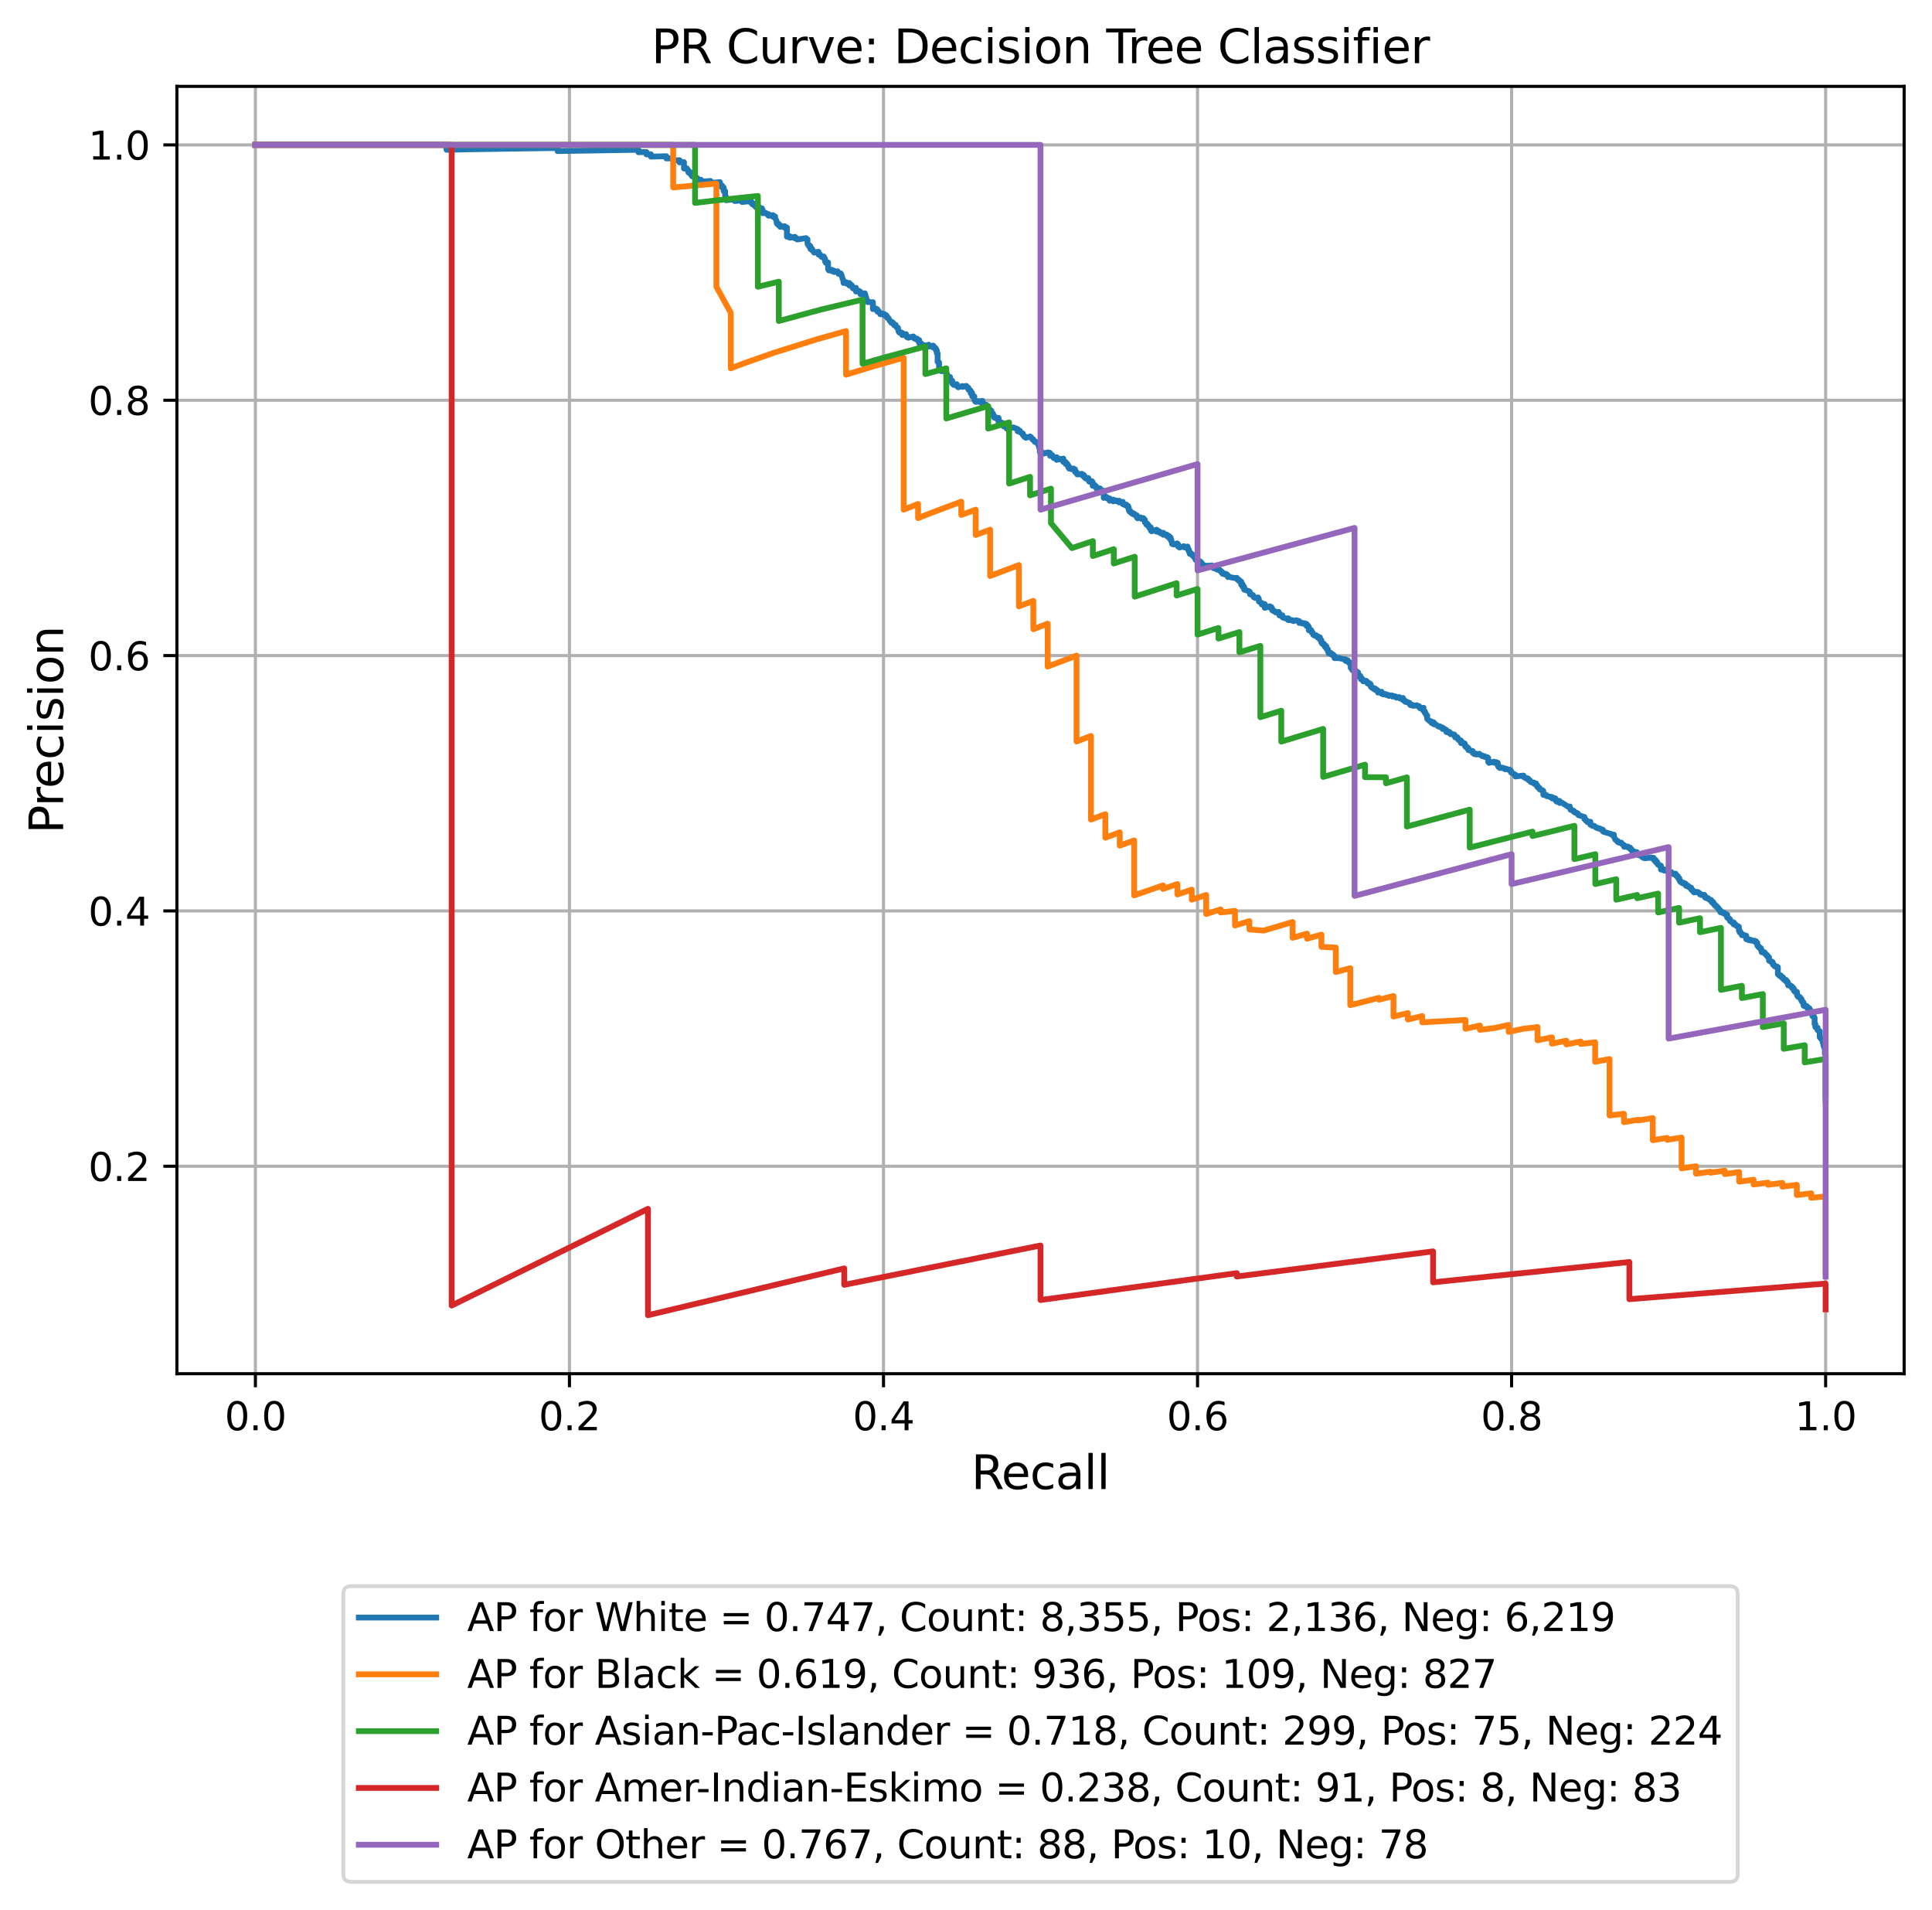 <?xml version="1.0" encoding="utf-8" standalone="no"?>
<!DOCTYPE svg PUBLIC "-//W3C//DTD SVG 1.1//EN"
  "http://www.w3.org/Graphics/SVG/1.1/DTD/svg11.dtd">
<svg xmlns:xlink="http://www.w3.org/1999/xlink" width="499.317pt" height="493.445pt" viewBox="0 0 499.317 493.445" xmlns="http://www.w3.org/2000/svg" version="1.1">
 <defs>
  <style type="text/css">*{stroke-linejoin: round; stroke-linecap: butt}</style>
 </defs>
 <g id="figure_1">
  <g id="patch_1">
   <path d="M 0 493.445 
L 499.317 493.445 
L 499.317 -0 
L 0 -0 
z
" style="fill: #ffffff"/>
  </g>
  <g id="axes_1">
   <g id="patch_2">
    <path d="M 45.717 354.958 
L 492.117 354.958 
L 492.117 22.318 
L 45.717 22.318 
z
" style="fill: #ffffff"/>
   </g>
   <g id="matplotlib.axis_1">
    <g id="xtick_1">
     <g id="line2d_1">
      <path d="M 66.008 354.958 
L 66.008 22.318 
" clip-path="url(#p344ef60a67)" style="fill: none; stroke: #b0b0b0; stroke-width: 0.8; stroke-linecap: square"/>
     </g>
     <g id="line2d_2">
      <defs>
       <path id="m4505368af1" d="M 0 0 
L 0 3.5 
" style="stroke: #000000; stroke-width: 0.8"/>
      </defs>
      <g>
       <use xlink:href="#m4505368af1" x="66.008" y="354.958" style="stroke: #000000; stroke-width: 0.8"/>
      </g>
     </g>
     <g id="text_1">
      <!-- 0.0 -->
      <g transform="translate(58.056 369.557) scale(0.1 -0.1)">
       <defs>
        <path id="DejaVuSans-30" d="M 2034 4250 
Q 1547 4250 1301 3770 
Q 1056 3291 1056 2328 
Q 1056 1369 1301 889 
Q 1547 409 2034 409 
Q 2525 409 2770 889 
Q 3016 1369 3016 2328 
Q 3016 3291 2770 3770 
Q 2525 4250 2034 4250 
z
M 2034 4750 
Q 2819 4750 3233 4129 
Q 3647 3509 3647 2328 
Q 3647 1150 3233 529 
Q 2819 -91 2034 -91 
Q 1250 -91 836 529 
Q 422 1150 422 2328 
Q 422 3509 836 4129 
Q 1250 4750 2034 4750 
z
" transform="scale(0.016)"/>
        <path id="DejaVuSans-2e" d="M 684 794 
L 1344 794 
L 1344 0 
L 684 0 
L 684 794 
z
" transform="scale(0.016)"/>
       </defs>
       <use xlink:href="#DejaVuSans-30"/>
       <use xlink:href="#DejaVuSans-2e" x="63.623"/>
       <use xlink:href="#DejaVuSans-30" x="95.41"/>
      </g>
     </g>
    </g>
    <g id="xtick_2">
     <g id="line2d_3">
      <path d="M 147.171 354.958 
L 147.171 22.318 
" clip-path="url(#p344ef60a67)" style="fill: none; stroke: #b0b0b0; stroke-width: 0.8; stroke-linecap: square"/>
     </g>
     <g id="line2d_4">
      <g>
       <use xlink:href="#m4505368af1" x="147.171" y="354.958" style="stroke: #000000; stroke-width: 0.8"/>
      </g>
     </g>
     <g id="text_2">
      <!-- 0.2 -->
      <g transform="translate(139.22 369.557) scale(0.1 -0.1)">
       <defs>
        <path id="DejaVuSans-32" d="M 1228 531 
L 3431 531 
L 3431 0 
L 469 0 
L 469 531 
Q 828 903 1448 1529 
Q 2069 2156 2228 2338 
Q 2531 2678 2651 2914 
Q 2772 3150 2772 3378 
Q 2772 3750 2511 3984 
Q 2250 4219 1831 4219 
Q 1534 4219 1204 4116 
Q 875 4013 500 3803 
L 500 4441 
Q 881 4594 1212 4672 
Q 1544 4750 1819 4750 
Q 2544 4750 2975 4387 
Q 3406 4025 3406 3419 
Q 3406 3131 3298 2873 
Q 3191 2616 2906 2266 
Q 2828 2175 2409 1742 
Q 1991 1309 1228 531 
z
" transform="scale(0.016)"/>
       </defs>
       <use xlink:href="#DejaVuSans-30"/>
       <use xlink:href="#DejaVuSans-2e" x="63.623"/>
       <use xlink:href="#DejaVuSans-32" x="95.41"/>
      </g>
     </g>
    </g>
    <g id="xtick_3">
     <g id="line2d_5">
      <path d="M 228.335 354.958 
L 228.335 22.318 
" clip-path="url(#p344ef60a67)" style="fill: none; stroke: #b0b0b0; stroke-width: 0.8; stroke-linecap: square"/>
     </g>
     <g id="line2d_6">
      <g>
       <use xlink:href="#m4505368af1" x="228.335" y="354.958" style="stroke: #000000; stroke-width: 0.8"/>
      </g>
     </g>
     <g id="text_3">
      <!-- 0.4 -->
      <g transform="translate(220.383 369.557) scale(0.1 -0.1)">
       <defs>
        <path id="DejaVuSans-34" d="M 2419 4116 
L 825 1625 
L 2419 1625 
L 2419 4116 
z
M 2253 4666 
L 3047 4666 
L 3047 1625 
L 3713 1625 
L 3713 1100 
L 3047 1100 
L 3047 0 
L 2419 0 
L 2419 1100 
L 313 1100 
L 313 1709 
L 2253 4666 
z
" transform="scale(0.016)"/>
       </defs>
       <use xlink:href="#DejaVuSans-30"/>
       <use xlink:href="#DejaVuSans-2e" x="63.623"/>
       <use xlink:href="#DejaVuSans-34" x="95.41"/>
      </g>
     </g>
    </g>
    <g id="xtick_4">
     <g id="line2d_7">
      <path d="M 309.499 354.958 
L 309.499 22.318 
" clip-path="url(#p344ef60a67)" style="fill: none; stroke: #b0b0b0; stroke-width: 0.8; stroke-linecap: square"/>
     </g>
     <g id="line2d_8">
      <g>
       <use xlink:href="#m4505368af1" x="309.499" y="354.958" style="stroke: #000000; stroke-width: 0.8"/>
      </g>
     </g>
     <g id="text_4">
      <!-- 0.6 -->
      <g transform="translate(301.547 369.557) scale(0.1 -0.1)">
       <defs>
        <path id="DejaVuSans-36" d="M 2113 2584 
Q 1688 2584 1439 2293 
Q 1191 2003 1191 1497 
Q 1191 994 1439 701 
Q 1688 409 2113 409 
Q 2538 409 2786 701 
Q 3034 994 3034 1497 
Q 3034 2003 2786 2293 
Q 2538 2584 2113 2584 
z
M 3366 4563 
L 3366 3988 
Q 3128 4100 2886 4159 
Q 2644 4219 2406 4219 
Q 1781 4219 1451 3797 
Q 1122 3375 1075 2522 
Q 1259 2794 1537 2939 
Q 1816 3084 2150 3084 
Q 2853 3084 3261 2657 
Q 3669 2231 3669 1497 
Q 3669 778 3244 343 
Q 2819 -91 2113 -91 
Q 1303 -91 875 529 
Q 447 1150 447 2328 
Q 447 3434 972 4092 
Q 1497 4750 2381 4750 
Q 2619 4750 2861 4703 
Q 3103 4656 3366 4563 
z
" transform="scale(0.016)"/>
       </defs>
       <use xlink:href="#DejaVuSans-30"/>
       <use xlink:href="#DejaVuSans-2e" x="63.623"/>
       <use xlink:href="#DejaVuSans-36" x="95.41"/>
      </g>
     </g>
    </g>
    <g id="xtick_5">
     <g id="line2d_9">
      <path d="M 390.662 354.958 
L 390.662 22.318 
" clip-path="url(#p344ef60a67)" style="fill: none; stroke: #b0b0b0; stroke-width: 0.8; stroke-linecap: square"/>
     </g>
     <g id="line2d_10">
      <g>
       <use xlink:href="#m4505368af1" x="390.662" y="354.958" style="stroke: #000000; stroke-width: 0.8"/>
      </g>
     </g>
     <g id="text_5">
      <!-- 0.8 -->
      <g transform="translate(382.711 369.557) scale(0.1 -0.1)">
       <defs>
        <path id="DejaVuSans-38" d="M 2034 2216 
Q 1584 2216 1326 1975 
Q 1069 1734 1069 1313 
Q 1069 891 1326 650 
Q 1584 409 2034 409 
Q 2484 409 2743 651 
Q 3003 894 3003 1313 
Q 3003 1734 2745 1975 
Q 2488 2216 2034 2216 
z
M 1403 2484 
Q 997 2584 770 2862 
Q 544 3141 544 3541 
Q 544 4100 942 4425 
Q 1341 4750 2034 4750 
Q 2731 4750 3128 4425 
Q 3525 4100 3525 3541 
Q 3525 3141 3298 2862 
Q 3072 2584 2669 2484 
Q 3125 2378 3379 2068 
Q 3634 1759 3634 1313 
Q 3634 634 3220 271 
Q 2806 -91 2034 -91 
Q 1263 -91 848 271 
Q 434 634 434 1313 
Q 434 1759 690 2068 
Q 947 2378 1403 2484 
z
M 1172 3481 
Q 1172 3119 1398 2916 
Q 1625 2713 2034 2713 
Q 2441 2713 2670 2916 
Q 2900 3119 2900 3481 
Q 2900 3844 2670 4047 
Q 2441 4250 2034 4250 
Q 1625 4250 1398 4047 
Q 1172 3844 1172 3481 
z
" transform="scale(0.016)"/>
       </defs>
       <use xlink:href="#DejaVuSans-30"/>
       <use xlink:href="#DejaVuSans-2e" x="63.623"/>
       <use xlink:href="#DejaVuSans-38" x="95.41"/>
      </g>
     </g>
    </g>
    <g id="xtick_6">
     <g id="line2d_11">
      <path d="M 471.826 354.958 
L 471.826 22.318 
" clip-path="url(#p344ef60a67)" style="fill: none; stroke: #b0b0b0; stroke-width: 0.8; stroke-linecap: square"/>
     </g>
     <g id="line2d_12">
      <g>
       <use xlink:href="#m4505368af1" x="471.826" y="354.958" style="stroke: #000000; stroke-width: 0.8"/>
      </g>
     </g>
     <g id="text_6">
      <!-- 1.0 -->
      <g transform="translate(463.874 369.557) scale(0.1 -0.1)">
       <defs>
        <path id="DejaVuSans-31" d="M 794 531 
L 1825 531 
L 1825 4091 
L 703 3866 
L 703 4441 
L 1819 4666 
L 2450 4666 
L 2450 531 
L 3481 531 
L 3481 0 
L 794 0 
L 794 531 
z
" transform="scale(0.016)"/>
       </defs>
       <use xlink:href="#DejaVuSans-31"/>
       <use xlink:href="#DejaVuSans-2e" x="63.623"/>
       <use xlink:href="#DejaVuSans-30" x="95.41"/>
      </g>
     </g>
    </g>
    <g id="text_7">
     <!-- Recall -->
     <g transform="translate(251.016 384.754) scale(0.12 -0.12)">
      <defs>
       <path id="DejaVuSans-52" d="M 2841 2188 
Q 3044 2119 3236 1894 
Q 3428 1669 3622 1275 
L 4263 0 
L 3584 0 
L 2988 1197 
Q 2756 1666 2539 1819 
Q 2322 1972 1947 1972 
L 1259 1972 
L 1259 0 
L 628 0 
L 628 4666 
L 2053 4666 
Q 2853 4666 3247 4331 
Q 3641 3997 3641 3322 
Q 3641 2881 3436 2590 
Q 3231 2300 2841 2188 
z
M 1259 4147 
L 1259 2491 
L 2053 2491 
Q 2509 2491 2742 2702 
Q 2975 2913 2975 3322 
Q 2975 3731 2742 3939 
Q 2509 4147 2053 4147 
L 1259 4147 
z
" transform="scale(0.016)"/>
       <path id="DejaVuSans-65" d="M 3597 1894 
L 3597 1613 
L 953 1613 
Q 991 1019 1311 708 
Q 1631 397 2203 397 
Q 2534 397 2845 478 
Q 3156 559 3463 722 
L 3463 178 
Q 3153 47 2828 -22 
Q 2503 -91 2169 -91 
Q 1331 -91 842 396 
Q 353 884 353 1716 
Q 353 2575 817 3079 
Q 1281 3584 2069 3584 
Q 2775 3584 3186 3129 
Q 3597 2675 3597 1894 
z
M 3022 2063 
Q 3016 2534 2758 2815 
Q 2500 3097 2075 3097 
Q 1594 3097 1305 2825 
Q 1016 2553 972 2059 
L 3022 2063 
z
" transform="scale(0.016)"/>
       <path id="DejaVuSans-63" d="M 3122 3366 
L 3122 2828 
Q 2878 2963 2633 3030 
Q 2388 3097 2138 3097 
Q 1578 3097 1268 2742 
Q 959 2388 959 1747 
Q 959 1106 1268 751 
Q 1578 397 2138 397 
Q 2388 397 2633 464 
Q 2878 531 3122 666 
L 3122 134 
Q 2881 22 2623 -34 
Q 2366 -91 2075 -91 
Q 1284 -91 818 406 
Q 353 903 353 1747 
Q 353 2603 823 3093 
Q 1294 3584 2113 3584 
Q 2378 3584 2631 3529 
Q 2884 3475 3122 3366 
z
" transform="scale(0.016)"/>
       <path id="DejaVuSans-61" d="M 2194 1759 
Q 1497 1759 1228 1600 
Q 959 1441 959 1056 
Q 959 750 1161 570 
Q 1363 391 1709 391 
Q 2188 391 2477 730 
Q 2766 1069 2766 1631 
L 2766 1759 
L 2194 1759 
z
M 3341 1997 
L 3341 0 
L 2766 0 
L 2766 531 
Q 2569 213 2275 61 
Q 1981 -91 1556 -91 
Q 1019 -91 701 211 
Q 384 513 384 1019 
Q 384 1609 779 1909 
Q 1175 2209 1959 2209 
L 2766 2209 
L 2766 2266 
Q 2766 2663 2505 2880 
Q 2244 3097 1772 3097 
Q 1472 3097 1187 3025 
Q 903 2953 641 2809 
L 641 3341 
Q 956 3463 1253 3523 
Q 1550 3584 1831 3584 
Q 2591 3584 2966 3190 
Q 3341 2797 3341 1997 
z
" transform="scale(0.016)"/>
       <path id="DejaVuSans-6c" d="M 603 4863 
L 1178 4863 
L 1178 0 
L 603 0 
L 603 4863 
z
" transform="scale(0.016)"/>
      </defs>
      <use xlink:href="#DejaVuSans-52"/>
      <use xlink:href="#DejaVuSans-65" x="64.982"/>
      <use xlink:href="#DejaVuSans-63" x="126.506"/>
      <use xlink:href="#DejaVuSans-61" x="181.486"/>
      <use xlink:href="#DejaVuSans-6c" x="242.766"/>
      <use xlink:href="#DejaVuSans-6c" x="270.549"/>
     </g>
    </g>
   </g>
   <g id="matplotlib.axis_2">
    <g id="ytick_1">
     <g id="line2d_13">
      <path d="M 45.717 301.351 
L 492.117 301.351 
" clip-path="url(#p344ef60a67)" style="fill: none; stroke: #b0b0b0; stroke-width: 0.8; stroke-linecap: square"/>
     </g>
     <g id="line2d_14">
      <defs>
       <path id="mff38be6b8c" d="M 0 0 
L -3.5 0 
" style="stroke: #000000; stroke-width: 0.8"/>
      </defs>
      <g>
       <use xlink:href="#mff38be6b8c" x="45.717" y="301.351" style="stroke: #000000; stroke-width: 0.8"/>
      </g>
     </g>
     <g id="text_8">
      <!-- 0.2 -->
      <g transform="translate(22.814 305.15) scale(0.1 -0.1)">
       <use xlink:href="#DejaVuSans-30"/>
       <use xlink:href="#DejaVuSans-2e" x="63.623"/>
       <use xlink:href="#DejaVuSans-32" x="95.41"/>
      </g>
     </g>
    </g>
    <g id="ytick_2">
     <g id="line2d_15">
      <path d="M 45.717 235.373 
L 492.117 235.373 
" clip-path="url(#p344ef60a67)" style="fill: none; stroke: #b0b0b0; stroke-width: 0.8; stroke-linecap: square"/>
     </g>
     <g id="line2d_16">
      <g>
       <use xlink:href="#mff38be6b8c" x="45.717" y="235.373" style="stroke: #000000; stroke-width: 0.8"/>
      </g>
     </g>
     <g id="text_9">
      <!-- 0.4 -->
      <g transform="translate(22.814 239.172) scale(0.1 -0.1)">
       <use xlink:href="#DejaVuSans-30"/>
       <use xlink:href="#DejaVuSans-2e" x="63.623"/>
       <use xlink:href="#DejaVuSans-34" x="95.41"/>
      </g>
     </g>
    </g>
    <g id="ytick_3">
     <g id="line2d_17">
      <path d="M 45.717 169.394 
L 492.117 169.394 
" clip-path="url(#p344ef60a67)" style="fill: none; stroke: #b0b0b0; stroke-width: 0.8; stroke-linecap: square"/>
     </g>
     <g id="line2d_18">
      <g>
       <use xlink:href="#mff38be6b8c" x="45.717" y="169.394" style="stroke: #000000; stroke-width: 0.8"/>
      </g>
     </g>
     <g id="text_10">
      <!-- 0.6 -->
      <g transform="translate(22.814 173.194) scale(0.1 -0.1)">
       <use xlink:href="#DejaVuSans-30"/>
       <use xlink:href="#DejaVuSans-2e" x="63.623"/>
       <use xlink:href="#DejaVuSans-36" x="95.41"/>
      </g>
     </g>
    </g>
    <g id="ytick_4">
     <g id="line2d_19">
      <path d="M 45.717 103.416 
L 492.117 103.416 
" clip-path="url(#p344ef60a67)" style="fill: none; stroke: #b0b0b0; stroke-width: 0.8; stroke-linecap: square"/>
     </g>
     <g id="line2d_20">
      <g>
       <use xlink:href="#mff38be6b8c" x="45.717" y="103.416" style="stroke: #000000; stroke-width: 0.8"/>
      </g>
     </g>
     <g id="text_11">
      <!-- 0.8 -->
      <g transform="translate(22.814 107.216) scale(0.1 -0.1)">
       <use xlink:href="#DejaVuSans-30"/>
       <use xlink:href="#DejaVuSans-2e" x="63.623"/>
       <use xlink:href="#DejaVuSans-38" x="95.41"/>
      </g>
     </g>
    </g>
    <g id="ytick_5">
     <g id="line2d_21">
      <path d="M 45.717 37.438 
L 492.117 37.438 
" clip-path="url(#p344ef60a67)" style="fill: none; stroke: #b0b0b0; stroke-width: 0.8; stroke-linecap: square"/>
     </g>
     <g id="line2d_22">
      <g>
       <use xlink:href="#mff38be6b8c" x="45.717" y="37.438" style="stroke: #000000; stroke-width: 0.8"/>
      </g>
     </g>
     <g id="text_12">
      <!-- 1.0 -->
      <g transform="translate(22.814 41.237) scale(0.1 -0.1)">
       <use xlink:href="#DejaVuSans-31"/>
       <use xlink:href="#DejaVuSans-2e" x="63.623"/>
       <use xlink:href="#DejaVuSans-30" x="95.41"/>
      </g>
     </g>
    </g>
    <g id="text_13">
     <!-- Precision -->
     <g transform="translate(16.318 215.407) rotate(-90) scale(0.12 -0.12)">
      <defs>
       <path id="DejaVuSans-50" d="M 1259 4147 
L 1259 2394 
L 2053 2394 
Q 2494 2394 2734 2622 
Q 2975 2850 2975 3272 
Q 2975 3691 2734 3919 
Q 2494 4147 2053 4147 
L 1259 4147 
z
M 628 4666 
L 2053 4666 
Q 2838 4666 3239 4311 
Q 3641 3956 3641 3272 
Q 3641 2581 3239 2228 
Q 2838 1875 2053 1875 
L 1259 1875 
L 1259 0 
L 628 0 
L 628 4666 
z
" transform="scale(0.016)"/>
       <path id="DejaVuSans-72" d="M 2631 2963 
Q 2534 3019 2420 3045 
Q 2306 3072 2169 3072 
Q 1681 3072 1420 2755 
Q 1159 2438 1159 1844 
L 1159 0 
L 581 0 
L 581 3500 
L 1159 3500 
L 1159 2956 
Q 1341 3275 1631 3429 
Q 1922 3584 2338 3584 
Q 2397 3584 2469 3576 
Q 2541 3569 2628 3553 
L 2631 2963 
z
" transform="scale(0.016)"/>
       <path id="DejaVuSans-69" d="M 603 3500 
L 1178 3500 
L 1178 0 
L 603 0 
L 603 3500 
z
M 603 4863 
L 1178 4863 
L 1178 4134 
L 603 4134 
L 603 4863 
z
" transform="scale(0.016)"/>
       <path id="DejaVuSans-73" d="M 2834 3397 
L 2834 2853 
Q 2591 2978 2328 3040 
Q 2066 3103 1784 3103 
Q 1356 3103 1142 2972 
Q 928 2841 928 2578 
Q 928 2378 1081 2264 
Q 1234 2150 1697 2047 
L 1894 2003 
Q 2506 1872 2764 1633 
Q 3022 1394 3022 966 
Q 3022 478 2636 193 
Q 2250 -91 1575 -91 
Q 1294 -91 989 -36 
Q 684 19 347 128 
L 347 722 
Q 666 556 975 473 
Q 1284 391 1588 391 
Q 1994 391 2212 530 
Q 2431 669 2431 922 
Q 2431 1156 2273 1281 
Q 2116 1406 1581 1522 
L 1381 1569 
Q 847 1681 609 1914 
Q 372 2147 372 2553 
Q 372 3047 722 3315 
Q 1072 3584 1716 3584 
Q 2034 3584 2315 3537 
Q 2597 3491 2834 3397 
z
" transform="scale(0.016)"/>
       <path id="DejaVuSans-6f" d="M 1959 3097 
Q 1497 3097 1228 2736 
Q 959 2375 959 1747 
Q 959 1119 1226 758 
Q 1494 397 1959 397 
Q 2419 397 2687 759 
Q 2956 1122 2956 1747 
Q 2956 2369 2687 2733 
Q 2419 3097 1959 3097 
z
M 1959 3584 
Q 2709 3584 3137 3096 
Q 3566 2609 3566 1747 
Q 3566 888 3137 398 
Q 2709 -91 1959 -91 
Q 1206 -91 779 398 
Q 353 888 353 1747 
Q 353 2609 779 3096 
Q 1206 3584 1959 3584 
z
" transform="scale(0.016)"/>
       <path id="DejaVuSans-6e" d="M 3513 2113 
L 3513 0 
L 2938 0 
L 2938 2094 
Q 2938 2591 2744 2837 
Q 2550 3084 2163 3084 
Q 1697 3084 1428 2787 
Q 1159 2491 1159 1978 
L 1159 0 
L 581 0 
L 581 3500 
L 1159 3500 
L 1159 2956 
Q 1366 3272 1645 3428 
Q 1925 3584 2291 3584 
Q 2894 3584 3203 3211 
Q 3513 2838 3513 2113 
z
" transform="scale(0.016)"/>
      </defs>
      <use xlink:href="#DejaVuSans-50"/>
      <use xlink:href="#DejaVuSans-72" x="58.553"/>
      <use xlink:href="#DejaVuSans-65" x="97.416"/>
      <use xlink:href="#DejaVuSans-63" x="158.939"/>
      <use xlink:href="#DejaVuSans-69" x="213.92"/>
      <use xlink:href="#DejaVuSans-73" x="241.703"/>
      <use xlink:href="#DejaVuSans-69" x="293.803"/>
      <use xlink:href="#DejaVuSans-6f" x="321.586"/>
      <use xlink:href="#DejaVuSans-6e" x="382.768"/>
     </g>
    </g>
   </g>
   <g id="line2d_23">
    <path d="M 471.826 282.991 
L 471.826 272.312 
L 471.636 272.318 
L 471.636 272.228 
L 471.636 270.741 
L 471.446 270.641 
L 471.446 270.107 
L 471.256 270.139 
L 471.256 270.031 
L 471.256 269.463 
L 471.066 269.345 
L 471.066 268.686 
L 470.876 268.718 
L 470.876 268.607 
L 470.876 268.232 
L 470.496 268.255 
L 470.496 268.157 
L 470.496 267.988 
L 470.306 268.021 
L 470.306 267.909 
L 470.306 266.437 
L 470.116 266.441 
L 470.116 266.339 
L 470.116 266.295 
L 469.926 266.328 
L 469.926 266.227 
L 469.926 266.154 
L 469.736 266.157 
L 469.736 266.099 
L 469.736 265.54 
L 469.356 265.503 
L 469.356 265.474 
L 469.356 265.355 
L 469.166 265.388 
L 469.166 265.299 
L 469.166 264.58 
L 468.976 264.613 
L 468.976 264.508 
L 468.976 262.974 
L 468.786 262.821 
L 468.786 262.57 
L 468.406 262.544 
L 468.406 262.496 
L 468.406 261.879 
L 468.216 261.913 
L 468.216 261.802 
L 468.216 261.722 
L 468.026 261.756 
L 468.026 261.644 
L 468.026 261.612 
L 467.836 261.646 
L 467.836 261.534 
L 467.836 260.904 
L 467.646 260.597 
L 467.646 260.548 
L 467.266 260.616 
L 467.266 260.518 
L 467.266 260.419 
L 467.076 260.454 
L 467.076 260.388 
L 467.076 260.042 
L 466.886 260.076 
L 466.886 259.977 
L 466.886 259.927 
L 466.316 259.981 
L 466.316 259.931 
L 466.316 259.798 
L 466.126 259.832 
L 466.126 259.733 
L 466.126 259.062 
L 465.936 259.096 
L 465.936 258.995 
L 465.936 258.826 
L 465.746 258.86 
L 465.746 258.759 
L 465.746 258.537 
L 465.556 258.572 
L 465.556 258.47 
L 465.556 258.11 
L 465.366 258.11 
L 465.366 258.007 
L 465.366 257.869 
L 465.176 257.904 
L 465.176 257.8 
L 465.176 257.626 
L 464.796 257.627 
L 464.796 257.592 
L 464.796 257.418 
L 464.606 257.435 
L 464.606 257.365 
L 464.606 257.103 
L 464.416 257.12 
L 464.416 257.015 
L 464.416 256.289 
L 464.226 256.324 
L 464.226 256.217 
L 463.846 256.251 
L 463.846 256.144 
L 463.846 255.983 
L 463.656 256.018 
L 463.656 255.91 
L 463.656 255.531 
L 463.466 255.567 
L 463.466 255.458 
L 463.466 255.24 
L 463.086 255.238 
L 463.086 255.202 
L 463.086 254.854 
L 462.896 254.889 
L 462.896 254.779 
L 462.896 254.743 
L 462.706 254.778 
L 462.706 254.668 
L 462.706 254.649 
L 462.326 254.628 
L 462.326 254.61 
L 462.326 254.573 
L 462.136 254.608 
L 462.136 254.497 
L 462.136 253.977 
L 461.946 254.012 
L 461.946 253.919 
L 461.946 253.6 
L 461.567 253.558 
L 461.567 253.18 
L 461.187 253.252 
L 461.187 253.195 
L 461.187 253.024 
L 460.997 253.06 
L 460.997 252.984 
L 460.997 252.831 
L 460.807 252.867 
L 460.807 252.771 
L 460.807 252.522 
L 460.427 252.536 
L 460.427 252.498 
L 460.427 252.266 
L 460.237 252.302 
L 460.237 252.206 
L 460.237 252.031 
L 459.857 252.103 
L 459.857 252.006 
L 459.667 251.887 
L 459.667 251.711 
L 459.477 251.747 
L 459.477 251.649 
L 459.477 249.879 
L 459.287 249.916 
L 459.287 249.815 
L 459.287 249.734 
L 458.717 249.722 
L 458.717 249.682 
L 458.717 249.539 
L 458.527 249.576 
L 458.527 249.474 
L 458.527 249.331 
L 458.337 249.368 
L 458.337 249.286 
L 458.337 249.081 
L 458.147 249.098 
L 458.147 248.995 
L 458.147 248.603 
L 457.957 248.64 
L 457.957 248.536 
L 457.767 248.428 
L 457.767 248.407 
L 457.577 248.444 
L 457.577 248.34 
L 457.577 248.256 
L 457.197 248.247 
L 457.197 248.226 
L 457.197 247.363 
L 457.007 247.379 
L 457.007 247.273 
L 457.007 247.188 
L 456.817 247.204 
L 456.817 247.098 
L 456.817 246.927 
L 456.627 246.964 
L 456.627 246.857 
L 456.627 246.707 
L 456.437 246.723 
L 456.437 246.616 
L 456.437 246.551 
L 456.247 246.567 
L 456.247 246.459 
L 456.247 246.351 
L 456.057 246.367 
L 456.057 246.259 
L 456.057 246.064 
L 455.677 246.052 
L 455.677 246.03 
L 455.677 245.986 
L 455.297 246.04 
L 455.297 245.952 
L 455.297 245.449 
L 455.107 245.465 
L 455.107 245.355 
L 455.107 245.001 
L 454.917 245.039 
L 454.917 244.928 
L 454.917 244.884 
L 454.727 244.899 
L 454.727 244.788 
L 454.727 244.743 
L 454.537 244.781 
L 454.537 244.67 
L 454.537 244.513 
L 454.347 244.551 
L 454.347 244.439 
L 454.347 244.282 
L 454.157 244.297 
L 454.157 244.208 
L 454.157 243.575 
L 453.967 243.612 
L 453.967 243.544 
L 453.967 243.476 
L 453.777 243.491 
L 453.777 243.4 
L 453.777 243.171 
L 453.397 243.224 
L 453.397 243.156 
L 453.397 243.064 
L 452.827 243.086 
L 452.827 242.994 
L 452.447 243.001 
L 452.447 242.978 
L 452.447 242.816 
L 451.877 242.908 
L 451.877 242.838 
L 451.877 242.676 
L 451.497 242.66 
L 451.497 242.637 
L 451.307 242.675 
L 451.307 242.582 
L 451.307 241.786 
L 450.927 241.816 
L 450.927 241.768 
L 450.927 241.721 
L 450.737 241.76 
L 450.737 241.665 
L 450.737 241.571 
L 450.167 241.639 
L 450.167 241.591 
L 450.167 241.306 
L 449.977 241.202 
L 449.977 241.01 
L 449.787 241.049 
L 449.787 240.953 
L 449.787 240.857 
L 449.597 240.896 
L 449.597 240.8 
L 449.597 240.414 
L 449.407 240.453 
L 449.407 240.356 
L 449.407 239.454 
L 449.217 239.492 
L 449.217 239.394 
L 449.217 239.32 
L 448.837 239.275 
L 448.837 239.25 
L 448.837 239.151 
L 448.647 239.165 
L 448.647 239.066 
L 448.457 238.957 
L 448.457 238.783 
L 448.077 238.861 
L 448.077 238.761 
L 448.077 238.336 
L 447.697 238.414 
L 447.697 238.339 
L 447.507 238.152 
L 447.127 238.003 
L 447.127 237.546 
L 446.937 237.586 
L 446.937 237.484 
L 446.937 237.356 
L 446.747 237.37 
L 446.747 237.319 
L 446.747 237.191 
L 446.557 237.23 
L 446.557 237.153 
L 446.557 237.051 
L 446.367 237.064 
L 446.367 236.962 
L 446.367 236.315 
L 446.177 236.354 
L 446.177 236.25 
L 446.177 236.224 
L 445.797 236.225 
L 445.797 236.199 
L 445.797 235.99 
L 445.417 235.965 
L 445.417 235.938 
L 445.417 235.755 
L 445.037 235.834 
L 445.037 235.729 
L 445.037 235.65 
L 444.657 235.729 
L 444.657 235.624 
L 444.657 235.28 
L 444.467 235.16 
L 444.467 235.081 
L 444.277 235.12 
L 444.277 235.067 
L 444.277 234.907 
L 444.087 234.679 
L 444.087 234.599 
L 443.897 234.612 
L 443.897 234.585 
L 443.897 234.397 
L 443.707 234.437 
L 443.707 234.329 
L 443.707 234.167 
L 443.517 234.207 
L 443.517 234.099 
L 443.517 234.045 
L 443.327 234.057 
L 443.327 233.949 
L 443.327 233.867 
L 443.138 233.907 
L 443.138 233.799 
L 443.138 233.662 
L 442.948 233.511 
L 442.948 233.429 
L 442.758 233.442 
L 442.758 233.332 
L 442.758 233.057 
L 442.378 233.11 
L 442.378 233.027 
L 442.378 232.778 
L 442.188 232.735 
L 442.188 232.513 
L 441.808 232.51 
L 441.808 232.482 
L 441.808 232.426 
L 441.428 232.228 
L 441.428 232.059 
L 441.048 232.084 
L 441.048 232.056 
L 441.048 231.915 
L 440.668 231.912 
L 440.668 231.855 
L 440.668 231.516 
L 440.478 231.528 
L 440.478 231.443 
L 440.478 231.215 
L 439.908 231.28 
L 439.908 231.252 
L 439.908 231.223 
L 439.718 231.264 
L 439.718 231.178 
L 439.718 231.092 
L 439.338 231.088 
L 439.338 230.973 
L 439.148 230.813 
L 439.148 230.698 
L 438.958 230.71 
L 438.958 230.681 
L 438.958 230.565 
L 438.578 230.56 
L 438.578 230.445 
L 437.818 230.579 
L 437.818 230.521 
L 437.818 230.347 
L 437.628 230.388 
L 437.628 230.359 
L 437.628 230.155 
L 437.438 230.196 
L 437.438 230.108 
L 437.438 229.933 
L 437.248 229.974 
L 437.248 229.886 
L 437.248 229.769 
L 437.058 229.81 
L 437.058 229.722 
L 437.058 229.339 
L 436.488 229.225 
L 436.488 229.166 
L 436.298 229.059 
L 436.298 228.88 
L 435.918 228.962 
L 435.918 228.873 
L 435.728 228.884 
L 435.728 228.795 
L 435.728 228.465 
L 435.538 228.506 
L 435.538 228.416 
L 435.538 228.296 
L 435.158 228.318 
L 435.158 228.288 
L 435.158 228.107 
L 434.778 228.19 
L 434.778 228.099 
L 434.778 228.008 
L 434.588 228.05 
L 434.588 227.959 
L 434.588 227.898 
L 434.398 227.94 
L 434.398 227.848 
L 434.398 227.757 
L 434.208 227.799 
L 434.208 227.707 
L 434.208 227.524 
L 434.018 227.413 
L 434.018 226.921 
L 433.638 226.788 
L 433.638 226.384 
L 433.448 226.426 
L 433.448 226.333 
L 433.448 226.301 
L 433.258 226.343 
L 433.258 226.062 
L 433.068 226.104 
L 433.068 225.759 
L 432.498 225.884 
L 432.498 225.79 
L 432.498 225.695 
L 432.118 225.716 
L 432.118 225.685 
L 432.118 225.59 
L 431.928 225.632 
L 431.928 225.537 
L 431.928 225.315 
L 431.168 225.388 
L 431.168 225.293 
L 431.168 225.261 
L 430.978 225.303 
L 430.978 225.207 
L 430.978 224.92 
L 430.598 224.972 
L 430.598 224.908 
L 430.598 224.844 
L 430.028 224.939 
L 430.028 224.778 
L 430.028 224.617 
L 429.268 224.69 
L 429.268 223.683 
L 429.078 223.725 
L 429.078 223.627 
L 428.888 223.505 
L 428.698 223.548 
L 428.698 223.449 
L 428.508 223.426 
L 428.508 223.294 
L 428.318 223.172 
L 428.318 222.741 
L 427.938 222.76 
L 427.938 222.259 
L 427.558 222.345 
L 427.558 222.244 
L 427.558 221.975 
L 427.368 222.018 
L 427.368 221.917 
L 427.368 221.647 
L 426.798 221.742 
L 426.798 221.708 
L 426.798 221.572 
L 425.278 221.746 
L 424.898 221.73 
L 424.898 221.594 
L 424.708 221.637 
L 424.708 221.535 
L 424.519 221.544 
L 424.519 221.441 
L 424.519 221.373 
L 424.329 221.416 
L 424.329 221.347 
L 424.329 221.004 
L 423.949 221.09 
L 423.949 221.021 
L 423.949 220.884 
L 423.569 220.97 
L 423.569 220.866 
L 423.569 220.763 
L 423.189 220.849 
L 423.189 220.78 
L 422.999 220.615 
L 422.999 220.163 
L 422.619 220.18 
L 422.619 220.145 
L 422.239 219.986 
L 421.859 220.073 
L 421.859 219.968 
L 421.669 219.447 
L 421.479 219.49 
L 421.479 219.384 
L 421.479 219.313 
L 421.289 219.357 
L 421.289 219.25 
L 421.289 219.001 
L 421.099 219.045 
L 421.099 219.009 
L 420.909 218.91 
L 420.719 218.954 
L 420.719 218.846 
L 420.719 218.739 
L 420.149 218.763 
L 419.769 218.814 
L 419.769 218.707 
L 419.769 218.382 
L 419.199 218.079 
L 419.199 217.97 
L 419.009 217.869 
L 419.009 217.723 
L 418.439 217.745 
L 418.249 217.496 
L 418.059 217.54 
L 418.059 217.467 
L 418.059 217.283 
L 417.489 216.972 
L 417.109 216.167 
L 417.109 215.678 
L 416.539 215.698 
L 416.539 215.66 
L 416.539 215.546 
L 414.449 214.931 
L 414.449 214.777 
L 414.259 214.822 
L 414.259 214.745 
L 414.259 214.398 
L 413.499 214.189 
L 413.499 214.073 
L 413.309 214.118 
L 412.929 214.012 
L 412.929 213.895 
L 412.549 213.868 
L 411.979 213.374 
L 411.599 213.425 
L 411.599 213.386 
L 411.599 213.307 
L 411.029 213.085 
L 411.029 212.327 
L 410.269 212.428 
L 410.269 212.348 
L 410.269 212.187 
L 409.889 212.076 
L 409.889 211.793 
L 409.509 211.681 
L 409.509 211.11 
L 408.179 210.69 
L 408.179 210.607 
L 407.989 210.653 
L 407.799 210.45 
L 407.799 210.201 
L 407.229 209.921 
L 407.039 209.967 
L 407.039 209.925 
L 406.849 209.677 
L 406.849 209.635 
L 406.659 209.681 
L 406.659 209.597 
L 406.659 209.471 
L 405.9 209.232 
L 405.9 209.063 
L 405.71 208.384 
L 405.33 208.476 
L 403.62 207.379 
L 403.05 207.475 
L 403.05 207.431 
L 403.05 206.949 
L 402.29 207.135 
L 402.29 207.047 
L 402.29 206.871 
L 402.1 206.918 
L 402.1 206.829 
L 402.1 206.431 
L 401.91 206.433 
L 401.91 206.344 
L 401.91 206.256 
L 401.34 206.307 
L 401.34 206.262 
L 401.15 206.309 
L 401.15 206.22 
L 401.15 205.951 
L 400.77 206.045 
L 400.77 205.955 
L 400.77 205.866 
L 400.58 205.913 
L 400.01 205.694 
L 399.82 205.74 
L 399.82 205.65 
L 399.82 205.605 
L 399.63 205.607 
L 399.63 205.517 
L 399.63 205.426 
L 399.25 205.475 
L 399.25 205.43 
L 399.25 205.384 
L 398.87 205.388 
L 398.87 204.383 
L 398.68 204.43 
L 398.68 204.384 
L 398.68 204.2 
L 398.49 204.247 
L 398.49 204.201 
L 398.11 203.972 
L 397.92 203.973 
L 397.92 203.927 
L 397.92 203.602 
L 397.73 203.649 
L 397.73 203.556 
L 397.35 203.371 
L 397.35 202.996 
L 397.16 202.996 
L 397.16 202.949 
L 397.16 202.808 
L 396.97 202.856 
L 396.97 202.761 
L 396.97 202.431 
L 396.59 202.478 
L 396.59 202.431 
L 396.59 202.384 
L 396.4 202.431 
L 396.4 202.194 
L 396.21 202.241 
L 395.64 202.098 
L 395.64 201.955 
L 395.45 201.811 
L 395.45 201.667 
L 395.07 201.618 
L 395.07 201.329 
L 394.88 201.377 
L 394.88 201.28 
L 394.88 201.135 
L 394.5 201.182 
L 394.5 201.086 
L 394.5 201.037 
L 394.31 201.085 
L 393.93 200.84 
L 393.93 200.694 
L 393.74 200.742 
L 393.74 200.693 
L 393.74 200.4 
L 391.65 200.633 
L 391.65 200.485 
L 391.65 200.19 
L 391.46 200.238 
L 391.46 200.139 
L 391.46 200.089 
L 390.7 199.686 
L 390.7 199.536 
L 390.51 199.585 
L 390.51 199.485 
L 390.51 199.184 
L 390.32 199.232 
L 390.32 199.182 
L 390.32 198.981 
L 390.13 199.029 
L 390.13 198.929 
L 390.13 198.878 
L 389.56 198.771 
L 389.56 198.72 
L 388.99 198.764 
L 388.99 198.561 
L 388.61 198.557 
L 388.61 198.455 
L 388.42 198.504 
L 388.42 198.453 
L 388.23 198.348 
L 387.66 198.443 
L 387.66 198.392 
L 387.66 198.29 
L 387.471 198.339 
L 387.471 198.236 
L 387.471 198.134 
L 387.281 198.182 
L 387.281 198.08 
L 387.281 197.771 
L 387.091 197.82 
L 387.091 197.717 
L 387.091 197.095 
L 386.711 197.089 
L 386.711 196.933 
L 386.141 197.079 
L 386.141 196.975 
L 386.141 196.818 
L 384.811 197.109 
L 384.811 197.056 
L 384.621 196.843 
L 384.621 195.839 
L 384.431 195.888 
L 384.431 195.782 
L 384.431 195.675 
L 383.671 195.552 
L 383.671 195.391 
L 383.291 195.382 
L 383.291 195.328 
L 383.101 195.378 
L 383.101 195.27 
L 383.101 195.217 
L 382.911 195.266 
L 382.911 195.212 
L 382.341 194.928 
L 382.341 194.766 
L 381.581 194.964 
L 381.581 194.855 
L 381.581 194.747 
L 381.011 194.841 
L 380.821 194.509 
L 380.631 194.559 
L 380.631 194.449 
L 380.631 194.066 
L 380.061 193.94 
L 379.491 193.813 
L 379.491 193.314 
L 379.301 193.364 
L 379.301 193.252 
L 379.301 193.196 
L 379.111 193.246 
L 379.111 193.135 
L 379.111 192.967 
L 378.731 192.955 
L 378.731 192.562 
L 378.541 192.612 
L 378.541 192.5 
L 378.541 192.104 
L 378.161 192.091 
L 378.161 191.921 
L 377.781 191.964 
L 377.591 192.014 
L 377.591 191.901 
L 377.591 191.33 
L 377.021 191.251 
L 377.021 191.021 
L 376.831 191.071 
L 376.831 191.014 
L 376.831 190.783 
L 376.641 190.775 
L 376.641 190.486 
L 376.451 190.536 
L 376.451 190.42 
L 376.071 190.521 
L 376.071 190.462 
L 376.071 190.113 
L 375.881 190.163 
L 375.881 190.105 
L 375.881 189.813 
L 375.121 189.662 
L 374.931 189.712 
L 374.741 189.586 
L 374.741 189.232 
L 374.551 189.164 
L 374.551 189.105 
L 374.171 189.146 
L 373.981 189.197 
L 373.981 189.137 
L 373.981 189.078 
L 373.791 189.129 
L 373.791 189.069 
L 373.791 188.592 
L 373.221 188.324 
L 373.221 188.264 
L 372.841 188.366 
L 372.841 188.306 
L 372.841 188.004 
L 372.271 187.794 
L 372.081 187.844 
L 372.081 187.784 
L 372.081 187.662 
L 371.701 187.703 
L 371.701 187.642 
L 370.941 187.113 
L 370.561 187.154 
L 370.561 186.661 
L 369.991 186.814 
L 369.991 186.752 
L 369.991 186.443 
L 369.801 186.494 
L 369.801 186.432 
L 369.801 186.37 
L 369.611 186.421 
L 368.852 185.752 
L 368.852 184.87 
L 368.662 184.921 
L 368.662 184.858 
L 368.662 184.668 
L 368.472 184.401 
L 368.472 184.337 
L 368.282 184.261 
L 368.282 183.877 
L 368.092 183.928 
L 368.092 183.864 
L 368.092 183.607 
L 367.902 183.658 
L 367.902 183.594 
L 367.902 182.883 
L 367.142 183.088 
L 367.142 183.023 
L 367.142 182.893 
L 366.952 182.944 
L 366.952 182.879 
L 366.952 182.683 
L 366.762 182.735 
L 366.762 182.669 
L 366.762 182.473 
L 366.192 182.365 
L 366.192 182.234 
L 365.432 182.374 
L 365.432 182.243 
L 365.052 182.346 
L 365.052 182.28 
L 365.052 182.214 
L 364.862 182.265 
L 364.862 182.067 
L 364.482 182.171 
L 364.482 182.104 
L 364.482 181.839 
L 364.292 181.891 
L 364.292 181.824 
L 364.292 181.625 
L 364.102 181.677 
L 364.102 181.61 
L 364.102 181.543 
L 363.722 181.447 
L 363.722 181.38 
L 363.532 181.432 
L 363.532 181.365 
L 363.532 181.298 
L 363.152 181.334 
L 363.152 181.066 
L 362.962 181.118 
L 362.962 181.05 
L 362.962 180.916 
L 362.772 180.833 
L 362.582 180.885 
L 362.582 180.817 
L 362.582 180.343 
L 361.822 180.483 
L 361.822 180.279 
L 361.632 180.331 
L 361.632 180.263 
L 361.632 180.126 
L 360.872 180.266 
L 360.872 180.061 
L 360.682 180.113 
L 360.682 180.045 
L 360.682 179.976 
L 360.302 179.875 
L 359.922 179.979 
L 359.922 179.91 
L 359.922 179.773 
L 359.732 179.825 
L 359.732 179.756 
L 359.732 179.687 
L 359.352 179.723 
L 358.972 179.827 
L 358.972 179.758 
L 358.972 179.62 
L 358.592 179.656 
L 358.592 179.517 
L 358.212 179.552 
L 358.212 179.413 
L 358.022 179.466 
L 358.022 179.396 
L 358.022 179.327 
L 357.452 179.415 
L 357.452 179.205 
L 357.072 179.241 
L 357.072 178.75 
L 356.122 178.943 
L 356.122 178.449 
L 355.932 178.502 
L 355.932 178.431 
L 355.932 178.289 
L 355.742 178.342 
L 355.742 178.271 
L 355.742 178.129 
L 355.362 178.235 
L 355.362 178.163 
L 355.362 177.878 
L 354.982 177.984 
L 354.982 177.913 
L 354.982 177.841 
L 354.602 177.732 
L 354.602 177.517 
L 354.412 177.57 
L 354.412 177.498 
L 354.412 177.282 
L 354.222 177.335 
L 354.222 177.263 
L 354.222 176.756 
L 354.032 176.809 
L 354.032 176.591 
L 353.842 176.644 
L 353.842 176.572 
L 353.842 176.499 
L 353.462 176.605 
L 353.462 176.532 
L 353.462 176.313 
L 353.272 176.366 
L 353.272 176.293 
L 353.272 176.073 
L 353.082 176.126 
L 353.082 175.906 
L 352.322 176.046 
L 352.322 175.677 
L 352.132 175.73 
L 352.132 175.656 
L 352.132 175.434 
L 351.752 175.541 
L 351.752 175.467 
L 351.752 175.021 
L 351.562 175.074 
L 351.562 174.999 
L 351.562 174.626 
L 350.992 174.786 
L 350.992 174.711 
L 350.992 173.731 
L 350.802 173.784 
L 350.802 173.709 
L 350.422 173.588 
L 350.422 173.283 
L 350.233 173.337 
L 350.233 173.26 
L 349.663 173.268 
L 349.663 173.038 
L 349.473 173.092 
L 349.473 173.015 
L 349.473 172.477 
L 349.093 172.584 
L 349.093 172.506 
L 349.093 171.575 
L 348.903 171.629 
L 348.903 171.238 
L 348.713 171.292 
L 348.713 171.213 
L 348.713 171.056 
L 348.523 171.11 
L 348.523 171.031 
L 348.523 170.953 
L 348.333 171.006 
L 348.333 170.928 
L 348.333 170.612 
L 347.763 170.773 
L 347.763 170.377 
L 347.573 170.431 
L 347.573 170.351 
L 346.053 170.064 
L 346.053 169.984 
L 345.483 170.065 
L 345.483 169.985 
L 344.913 170.066 
L 344.913 169.502 
L 344.723 169.556 
L 344.723 169.475 
L 344.723 169.314 
L 344.533 169.205 
L 344.533 169.124 
L 344.153 169.151 
L 344.153 168.907 
L 343.963 168.961 
L 343.963 168.879 
L 343.963 168.716 
L 343.393 168.796 
L 343.393 168.304 
L 343.203 168.358 
L 343.203 168.276 
L 343.203 167.781 
L 342.823 167.64 
L 342.823 167.058 
L 342.443 167.166 
L 342.443 167.082 
L 342.443 166.664 
L 342.253 166.718 
L 342.253 166.634 
L 342.253 166.55 
L 342.063 166.604 
L 342.063 166.52 
L 342.063 166.267 
L 341.683 166.291 
L 341.683 165.953 
L 341.493 166.007 
L 341.493 165.922 
L 341.493 165.412 
L 341.303 165.466 
L 341.303 165.381 
L 341.303 165.21 
L 341.113 165.264 
L 341.113 165.178 
L 341.113 164.664 
L 340.543 164.74 
L 340.543 164.395 
L 340.163 164.243 
L 340.163 164.157 
L 339.783 164.265 
L 339.783 164.091 
L 339.593 164.146 
L 339.593 164.059 
L 339.593 163.972 
L 339.403 164.026 
L 339.403 163.939 
L 339.403 163.764 
L 339.213 163.381 
L 339.023 163.435 
L 339.023 163.347 
L 339.023 163.084 
L 338.833 163.138 
L 338.833 163.05 
L 338.833 162.785 
L 338.263 162.859 
L 338.263 161.971 
L 338.073 162.025 
L 338.073 161.936 
L 338.073 161.668 
L 337.693 161.776 
L 337.693 161.237 
L 337.313 161.255 
L 337.313 161.075 
L 336.933 161.183 
L 336.933 161.003 
L 336.553 161.111 
L 336.553 161.02 
L 336.363 160.893 
L 335.793 160.966 
L 335.793 160.51 
L 335.033 160.27 
L 334.273 160.488 
L 334.273 160.396 
L 334.273 160.304 
L 333.893 160.321 
L 333.893 160.229 
L 333.513 160.246 
L 333.513 160.154 
L 332.943 160.226 
L 332.943 159.762 
L 332.373 159.834 
L 331.614 159.587 
L 331.614 159.4 
L 331.424 159.455 
L 331.424 159.361 
L 331.424 158.985 
L 330.854 158.961 
L 330.664 159.016 
L 330.664 158.922 
L 330.664 158.448 
L 330.474 158.313 
L 330.474 158.123 
L 329.714 158.247 
L 329.714 158.056 
L 329.524 158.112 
L 329.524 158.016 
L 329.144 157.838 
L 329.144 157.742 
L 328.954 157.798 
L 328.954 157.701 
L 328.954 157.605 
L 328.764 157.66 
L 328.764 157.564 
L 328.764 157.177 
L 328.574 157.233 
L 328.574 157.136 
L 328.574 156.845 
L 328.194 156.955 
L 328.194 156.858 
L 328.194 156.663 
L 326.864 157.05 
L 326.864 156.953 
L 326.864 156.07 
L 326.104 156.193 
L 326.104 155.797 
L 325.914 155.853 
L 325.914 155.753 
L 325.344 155.423 
L 325.344 154.722 
L 325.154 154.778 
L 325.154 154.677 
L 325.154 154.375 
L 324.394 154.496 
L 324.014 154.304 
L 324.014 154.203 
L 323.824 153.953 
L 323.824 153.75 
L 323.634 153.805 
L 323.254 153.508 
L 323.064 153.564 
L 323.064 153.461 
L 323.064 153.05 
L 322.874 152.9 
L 322.874 152.797 
L 321.734 152.405 
L 321.734 152.301 
L 321.544 152.357 
L 321.544 152.252 
L 321.544 151.625 
L 321.164 151.631 
L 321.164 150.999 
L 320.784 151.11 
L 320.784 150.261 
L 320.404 150.266 
L 320.404 150.052 
L 320.214 150.108 
L 320.214 150.001 
L 320.214 149.786 
L 319.834 149.79 
L 319.834 149.682 
L 319.644 149.523 
L 319.644 149.307 
L 319.074 149.365 
L 317.554 149.05 
L 317.364 149.106 
L 317.364 148.997 
L 317.364 148.669 
L 316.984 148.451 
L 316.984 148.341 
L 316.604 148.453 
L 316.604 148.343 
L 316.604 148.232 
L 316.034 148.289 
L 316.034 148.068 
L 315.844 148.124 
L 315.844 148.013 
L 315.844 147.791 
L 315.654 147.847 
L 315.654 147.736 
L 315.654 147.625 
L 315.464 147.681 
L 315.464 147.569 
L 315.274 147.402 
L 315.274 147.29 
L 315.084 147.346 
L 315.084 147.234 
L 315.084 147.122 
L 314.514 147.177 
L 314.514 146.84 
L 313.944 146.895 
L 313.944 146.782 
L 313.564 146.781 
L 313.564 146.555 
L 313.184 146.326 
L 313.184 146.098 
L 312.235 146.265 
L 312.235 146.15 
L 311.475 146.261 
L 311.475 146.146 
L 310.905 146.201 
L 310.905 145.855 
L 310.525 145.968 
L 310.525 145.853 
L 310.525 145.39 
L 310.335 145.446 
L 310.335 145.214 
L 310.145 145.038 
L 309.955 144.977 
L 309.575 145.09 
L 309.575 144.622 
L 309.385 144.679 
L 309.385 144.561 
L 309.005 144.674 
L 309.005 144.203 
L 308.815 144.26 
L 308.815 143.787 
L 308.625 143.843 
L 308.625 143.725 
L 308.435 143.781 
L 308.435 143.424 
L 308.245 143.481 
L 308.245 143.362 
L 308.055 143.418 
L 308.055 143.179 
L 307.865 143.236 
L 307.865 142.996 
L 307.485 143.109 
L 307.485 142.628 
L 307.295 142.564 
L 307.295 142.081 
L 307.105 142.137 
L 307.105 141.773 
L 306.915 141.829 
L 306.915 141.22 
L 306.155 141.445 
L 306.155 141.322 
L 305.965 141.379 
L 305.965 141.133 
L 304.825 141.472 
L 304.825 141.226 
L 304.635 141.283 
L 304.635 141.159 
L 304.445 141.216 
L 304.445 140.597 
L 304.255 140.653 
L 304.255 140.405 
L 303.305 140.688 
L 303.305 140.563 
L 303.115 140.62 
L 303.115 140.495 
L 302.925 140.552 
L 302.925 140.176 
L 302.735 139.856 
L 302.735 139.478 
L 302.545 139.534 
L 302.545 138.901 
L 302.165 139.014 
L 302.165 138.504 
L 301.785 138.617 
L 301.785 138.489 
L 301.595 138.546 
L 301.595 138.161 
L 301.405 138.218 
L 301.405 138.089 
L 301.215 138.146 
L 301.025 138.073 
L 300.645 138.187 
L 300.645 137.67 
L 300.075 137.84 
L 300.075 137.71 
L 299.885 137.767 
L 299.885 137.507 
L 299.695 137.564 
L 299.695 137.433 
L 299.505 137.49 
L 299.505 137.229 
L 298.935 137.399 
L 298.935 136.875 
L 297.605 137.274 
L 297.605 137.01 
L 297.415 137.067 
L 297.415 136.273 
L 297.035 136.386 
L 297.035 135.987 
L 296.845 136.044 
L 296.845 135.776 
L 296.655 135.833 
L 296.655 135.431 
L 296.275 135.545 
L 296.275 135.141 
L 296.085 135.198 
L 296.085 134.928 
L 295.895 134.984 
L 295.895 134.306 
L 295.705 134.363 
L 295.705 134.09 
L 295.515 134.147 
L 295.515 133.874 
L 294.945 134.044 
L 294.945 133.769 
L 294.755 133.826 
L 294.755 133.689 
L 293.996 133.916 
L 293.996 133.64 
L 293.806 133.697 
L 293.806 133.144 
L 293.426 133.118 
L 293.426 132.979 
L 293.236 133.036 
L 293.236 132.897 
L 293.046 132.954 
L 293.046 132.674 
L 292.666 132.788 
L 292.666 132.508 
L 292.476 132.565 
L 292.476 132.425 
L 292.286 132.481 
L 292.286 132.2 
L 292.096 132.257 
L 292.096 132.116 
L 291.906 132.173 
L 291.906 131.749 
L 291.716 131.806 
L 291.716 131.096 
L 291.526 131.153 
L 291.526 130.724 
L 291.336 130.781 
L 291.336 130.638 
L 291.146 130.694 
L 291.146 130.407 
L 290.766 130.52 
L 290.766 130.376 
L 290.576 130.433 
L 290.576 130.289 
L 290.386 130.345 
L 290.386 130.201 
L 290.196 130.258 
L 290.196 129.679 
L 289.626 129.848 
L 289.626 129.703 
L 289.246 129.816 
L 289.246 129.378 
L 288.676 129.548 
L 288.486 129.458 
L 288.486 129.312 
L 287.726 129.539 
L 287.726 129.097 
L 286.776 129.382 
L 286.776 128.789 
L 286.396 128.903 
L 286.396 128.755 
L 286.206 128.663 
L 286.016 128.72 
L 286.016 128.421 
L 285.256 128.649 
L 285.256 127.143 
L 285.066 127.2 
L 285.066 126.744 
L 284.686 126.858 
L 284.686 126.705 
L 284.496 126.762 
L 284.306 126.666 
L 284.306 126.206 
L 283.546 126.433 
L 283.546 126.125 
L 283.356 126.182 
L 283.356 125.719 
L 283.166 125.775 
L 282.976 125.677 
L 282.976 125.367 
L 282.406 125.536 
L 282.406 124.599 
L 282.216 124.499 
L 282.216 124.341 
L 281.646 124.51 
L 281.646 124.353 
L 281.456 124.409 
L 281.456 123.935 
L 281.266 123.992 
L 281.266 123.515 
L 280.696 123.684 
L 280.696 123.525 
L 280.506 123.581 
L 280.506 123.262 
L 280.316 123.318 
L 280.126 123.214 
L 280.126 122.732 
L 279.746 122.845 
L 279.746 122.522 
L 279.556 122.578 
L 279.556 122.417 
L 278.986 122.585 
L 278.796 122.48 
L 278.416 122.592 
L 278.416 122.267 
L 278.226 122.324 
L 278.226 121.997 
L 278.036 122.054 
L 278.036 121.89 
L 277.846 121.947 
L 277.846 121.29 
L 277.656 121.181 
L 277.466 121.237 
L 277.466 121.072 
L 276.896 121.241 
L 276.896 121.076 
L 276.706 121.132 
L 276.706 120.966 
L 276.326 121.079 
L 276.136 120.802 
L 276.136 120.302 
L 275.946 120.358 
L 275.946 120.023 
L 275.757 120.079 
L 275.757 119.743 
L 275.377 119.855 
L 275.377 119.348 
L 275.187 119.404 
L 275.187 119.235 
L 274.807 119.347 
L 274.807 118.496 
L 274.047 118.719 
L 274.047 118.548 
L 273.097 118.828 
L 273.097 118.139 
L 272.337 118.363 
L 272.337 118.19 
L 272.147 118.073 
L 272.147 117.899 
L 271.957 117.781 
L 271.957 117.607 
L 271.387 117.775 
L 271.387 117.075 
L 271.197 117.131 
L 271.197 116.955 
L 271.007 117.011 
L 270.817 116.891 
L 269.677 117.228 
L 269.677 117.051 
L 269.487 117.107 
L 269.487 116.93 
L 269.107 116.687 
L 268.727 116.8 
L 268.727 115.545 
L 268.537 115.601 
L 268.537 114.878 
L 268.347 114.934 
L 267.967 114.317 
L 267.587 114.246 
L 267.587 114.063 
L 267.397 114.118 
L 267.017 113.493 
L 266.827 113.548 
L 266.827 113.363 
L 266.447 113.103 
L 266.447 112.918 
L 266.257 112.973 
L 266.257 112.787 
L 265.117 113.119 
L 265.117 112.932 
L 264.927 112.8 
L 264.737 112.856 
L 264.737 112.668 
L 264.357 112.402 
L 264.357 112.024 
L 263.597 111.676 
L 263.597 111.294 
L 263.027 111.46 
L 263.027 110.885 
L 261.887 110.443 
L 260.177 110.747 
L 260.177 110.552 
L 260.177 110.356 
L 259.987 110.216 
L 259.797 110.271 
L 259.797 110.075 
L 259.417 110.186 
L 259.417 109.791 
L 259.227 109.847 
L 259.227 109.451 
L 259.037 109.507 
L 259.037 109.308 
L 258.847 109.363 
L 258.847 109.165 
L 258.087 109.386 
L 258.087 107.982 
L 257.517 108.147 
L 257.517 107.945 
L 257.327 108 
L 257.327 107.798 
L 256.948 107.908 
L 256.948 107.501 
L 256.758 107.556 
L 256.758 107.148 
L 256.568 107.203 
L 256.568 106.793 
L 256.188 106.903 
L 256.188 106.078 
L 255.808 106.187 
L 255.808 105.773 
L 255.618 105.827 
L 255.618 105.619 
L 255.428 105.673 
L 255.428 105.465 
L 255.238 105.101 
L 254.858 105.209 
L 254.858 104.579 
L 254.288 104.741 
L 254.288 104.319 
L 253.908 104.426 
L 253.908 103.576 
L 252.958 103.845 
L 252.958 103.631 
L 252.198 103.846 
L 252.198 103.632 
L 252.008 103.686 
L 252.008 103.47 
L 251.818 103.308 
L 251.818 102.441 
L 251.628 102.495 
L 251.438 102.33 
L 251.248 102.384 
L 251.248 101.508 
L 250.868 101.614 
L 250.868 100.952 
L 250.678 101.005 
L 250.678 100.784 
L 250.488 100.836 
L 250.298 100.667 
L 250.298 100.222 
L 250.108 100.274 
L 249.918 100.104 
L 249.918 99.88 
L 249.728 99.932 
L 249.728 99.708 
L 248.778 99.97 
L 248.778 99.745 
L 247.638 100.061 
L 247.638 99.835 
L 247.448 99.888 
L 247.448 99.661 
L 247.258 99.713 
L 247.258 99.258 
L 246.498 99.469 
L 246.498 99.24 
L 246.308 99.293 
L 246.308 99.063 
L 246.118 99.116 
L 246.118 98.424 
L 245.928 98.245 
L 245.548 98.35 
L 245.548 97.418 
L 245.358 97.47 
L 244.788 97.157 
L 244.788 96.686 
L 244.598 96.738 
L 244.598 96.265 
L 244.408 96.316 
L 244.408 95.841 
L 244.028 95.705 
L 243.268 95.911 
L 243.268 95.431 
L 242.888 95.534 
L 242.888 95.293 
L 242.698 95.345 
L 242.698 93.646 
L 242.508 93.696 
L 242.508 93.452 
L 242.318 93.502 
L 242.318 91.28 
L 242.128 91.328 
L 242.128 90.579 
L 241.938 90.627 
L 241.938 90.125 
L 241.748 90.173 
L 241.748 89.921 
L 241.558 89.969 
L 241.558 89.716 
L 241.178 89.811 
L 241.178 89.304 
L 240.228 89.542 
L 240.228 89.287 
L 240.038 89.334 
L 240.038 89.079 
L 238.708 89.414 
L 238.708 89.156 
L 238.139 89.3 
L 238.139 88.782 
L 237.759 88.878 
L 237.759 88.617 
L 237.569 88.665 
L 237.569 87.881 
L 237.189 87.976 
L 237.189 87.713 
L 236.999 87.76 
L 236.999 87.497 
L 236.619 87.592 
L 236.429 87.374 
L 236.239 87.422 
L 236.239 87.156 
L 236.049 87.203 
L 236.049 86.937 
L 234.719 87.269 
L 234.719 87.001 
L 234.339 87.096 
L 234.339 86.827 
L 234.149 86.605 
L 234.149 86.334 
L 233.199 86.571 
L 233.199 86.027 
L 232.819 86.121 
L 232.819 85.848 
L 232.439 85.942 
L 232.439 85.668 
L 232.249 85.715 
L 232.059 84.658 
L 231.869 84.704 
L 231.489 84.24 
L 231.489 83.961 
L 231.109 84.053 
L 231.109 83.773 
L 230.919 83.538 
L 230.729 83.584 
L 230.729 83.302 
L 230.349 83.393 
L 230.349 83.11 
L 229.969 82.918 
L 229.589 82.152 
L 229.399 82.197 
L 229.209 81.955 
L 229.209 81.667 
L 229.019 81.712 
L 229.019 81.424 
L 228.639 81.513 
L 228.639 81.223 
L 228.259 81.312 
L 228.259 81.021 
L 227.499 81.199 
L 227.119 80.409 
L 226.739 80.497 
L 226.739 79.906 
L 226.359 79.994 
L 226.359 79.697 
L 225.599 79.872 
L 225.599 78.072 
L 225.219 78.157 
L 224.649 77.981 
L 224.269 78.067 
L 223.889 77.234 
L 223.889 76.927 
L 223.699 76.969 
L 223.699 76.352 
L 223.509 75.773 
L 222.369 76.02 
L 222.369 75.393 
L 221.989 75.16 
L 221.229 75.324 
L 221.229 74.372 
L 220.469 74.533 
L 220.469 74.213 
L 220.279 74.253 
L 220.279 73.932 
L 220.089 73.972 
L 220.089 73.65 
L 219.52 73.77 
L 219.52 73.122 
L 218.76 73.28 
L 218.76 72.954 
L 218 73.112 
L 218 72.454 
L 217.81 72.163 
L 217.43 70.911 
L 217.24 70.948 
L 217.24 70.614 
L 216.67 70.726 
L 216.67 70.39 
L 216.48 70.427 
L 216.48 70.089 
L 215.53 70.276 
L 215.53 69.936 
L 214.96 70.048 
L 214.96 69.706 
L 214.2 69.855 
L 214.01 69.548 
L 214.01 67.813 
L 213.44 67.919 
L 213.44 67.569 
L 213.25 67.604 
L 213.25 66.9 
L 213.06 66.934 
L 213.06 66.58 
L 212.87 66.26 
L 212.3 66.362 
L 211.92 65.714 
L 211.54 65.782 
L 211.54 65.061 
L 210.4 65.26 
L 210.02 64.596 
L 209.83 64.629 
L 209.83 64.262 
L 209.45 64.327 
L 209.45 63.588 
L 209.07 63.652 
L 209.07 63.28 
L 208.88 63.312 
L 208.69 62.97 
L 208.69 61.844 
L 208.5 61.874 
L 208.31 61.527 
L 206.03 61.89 
L 205.84 61.536 
L 205.46 61.597 
L 205.46 61.21 
L 204.13 61.423 
L 204.13 61.032 
L 203.37 61.153 
L 203.37 58.776 
L 202.8 58.86 
L 202.8 58.458 
L 201.66 58.624 
L 201.66 58.219 
L 201.281 58.273 
L 201.281 57.866 
L 200.901 57.92 
L 200.711 57.537 
L 200.711 57.127 
L 200.331 56.352 
L 200.331 55.937 
L 199.761 56.011 
L 199.761 55.593 
L 198.621 55.741 
L 198.621 55.318 
L 198.241 55.367 
L 197.861 54.99 
L 197.101 55.087 
L 197.101 54.228 
L 196.911 54.251 
L 196.911 53.819 
L 196.151 53.91 
L 196.151 53.474 
L 195.391 53.564 
L 195.391 53.125 
L 195.011 53.169 
L 195.011 52.728 
L 194.441 52.793 
L 194.441 52.348 
L 194.061 52.391 
L 194.061 51.944 
L 191.781 52.195 
L 191.401 51.781 
L 189.881 51.949 
L 189.881 51.486 
L 187.601 51.738 
L 187.601 50.792 
L 187.411 50.812 
L 187.411 49.38 
L 187.031 49.416 
L 187.031 48.451 
L 186.651 48.485 
L 186.651 47.999 
L 186.081 48.047 
L 186.081 47.066 
L 183.611 47.262 
L 183.611 46.76 
L 181.142 46.954 
L 181.142 46.44 
L 180.192 46.513 
L 180.192 45.993 
L 179.622 46.035 
L 179.622 45.51 
L 178.862 45.564 
L 178.862 45.034 
L 178.482 45.059 
L 178.482 44.527 
L 177.912 44.562 
L 177.912 44.025 
L 177.722 44.036 
L 177.532 43.506 
L 176.772 43.547 
L 176.772 41.904 
L 175.632 41.949 
L 175.632 41.392 
L 173.922 41.454 
L 173.922 40.886 
L 172.212 40.941 
L 172.212 40.363 
L 168.222 40.476 
L 168.222 39.873 
L 167.082 39.9 
L 167.082 39.288 
L 164.992 39.327 
L 164.992 38.7 
L 144.094 39.036 
L 144.094 38.239 
L 119.965 38.596 
L 115.405 38.702 
L 115.405 37.438 
L 66.008 37.438 
L 66.008 37.438 
" clip-path="url(#p344ef60a67)" style="fill: none; stroke: #1f77b4; stroke-width: 1.5; stroke-linecap: square"/>
   </g>
   <g id="line2d_24">
    <path d="M 471.826 328.912 
L 471.826 309.144 
L 468.103 309.491 
L 468.103 308.342 
L 464.38 308.791 
L 464.38 308.694 
L 464.38 306.153 
L 460.657 306.62 
L 460.657 306.514 
L 460.657 305.656 
L 456.934 306.13 
L 456.934 306.022 
L 456.934 305.585 
L 453.21 306.064 
L 453.21 305.954 
L 453.21 304.836 
L 449.487 305.324 
L 449.487 302.853 
L 445.764 303.358 
L 445.764 302.495 
L 442.041 303.007 
L 442.041 302.757 
L 438.318 303.273 
L 438.318 301.351 
L 434.595 301.88 
L 434.595 293.938 
L 430.872 294.515 
L 430.872 294.02 
L 427.149 294.603 
L 427.149 288.899 
L 423.426 289.517 
L 423.426 289.325 
L 419.703 289.947 
L 419.703 287.787 
L 415.979 288.223 
L 415.979 273.644 
L 412.256 274.36 
L 412.256 269.31 
L 408.533 269.741 
L 408.533 269.109 
L 404.81 269.861 
L 404.81 268.903 
L 401.087 269.664 
L 401.087 268.031 
L 397.364 268.805 
L 397.364 265.384 
L 393.641 265.824 
L 389.918 266.625 
L 389.918 264.827 
L 386.195 265.642 
L 382.472 266.099 
L 382.472 264.991 
L 378.748 265.824 
L 378.748 263.543 
L 367.579 264.159 
L 367.579 262.54 
L 363.856 263.426 
L 363.856 261.764 
L 360.133 262.665 
L 360.133 257.365 
L 356.41 258.297 
L 356.41 257.833 
L 348.964 259.725 
L 348.964 250.172 
L 345.24 251.17 
L 345.24 244.845 
L 341.517 244.656 
L 341.517 241.494 
L 337.794 242.552 
L 337.794 241.245 
L 334.071 242.318 
L 334.071 238.241 
L 326.625 240.448 
L 322.902 240.164 
L 322.902 237.997 
L 319.179 239.143 
L 319.179 235.373 
L 315.456 235.765 
L 315.456 234.978 
L 311.733 236.168 
L 311.733 231.249 
L 308.009 232.468 
L 308.009 229.874 
L 304.286 231.116 
L 304.286 228.428 
L 300.563 229.692 
L 300.563 228.775 
L 293.117 231.36 
L 293.117 217.155 
L 289.394 218.506 
L 289.394 215.072 
L 285.671 216.449 
L 285.671 210.365 
L 281.948 211.771 
L 281.948 190.165 
L 278.225 191.593 
L 278.225 169.394 
L 270.778 172.232 
L 270.778 161.147 
L 267.055 162.569 
L 267.055 155.256 
L 263.332 156.676 
L 263.332 146.01 
L 255.886 148.83 
L 255.886 136.857 
L 252.163 138.238 
L 252.163 131.693 
L 248.44 133.059 
L 248.44 129.614 
L 240.994 132.407 
L 237.271 133.868 
L 237.271 130.22 
L 233.547 131.693 
L 233.547 92.42 
L 226.101 94.535 
L 218.655 96.818 
L 218.655 85.547 
L 211.209 87.639 
L 200.039 91.141 
L 192.593 93.761 
L 188.87 95.169 
L 188.87 80.845 
L 185.147 74.093 
L 185.147 47.435 
L 173.978 48.434 
L 173.978 37.438 
L 66.008 37.438 
L 66.008 37.438 
" clip-path="url(#p344ef60a67)" style="fill: none; stroke: #ff7f0e; stroke-width: 1.5; stroke-linecap: square"/>
   </g>
   <g id="line2d_25">
    <path d="M 471.826 284.58 
L 471.826 273.61 
L 466.415 274.508 
L 466.415 270.07 
L 461.004 271.001 
L 461.004 264.414 
L 455.593 265.388 
L 455.593 256.854 
L 450.182 257.879 
L 450.182 254.722 
L 444.771 255.772 
L 444.771 239.747 
L 439.361 240.871 
L 439.361 237.258 
L 433.95 238.406 
L 433.95 234.592 
L 428.539 235.765 
L 428.539 230.893 
L 423.128 232.094 
L 423.128 231.249 
L 417.717 232.468 
L 417.717 227.179 
L 412.306 228.428 
L 412.306 220.711 
L 406.895 221.992 
L 406.895 213.38 
L 396.073 216.026 
L 396.073 214.879 
L 379.841 219.006 
L 379.841 209.2 
L 363.608 213.566 
L 363.608 200.87 
L 358.197 202.384 
L 358.197 200.842 
L 352.786 200.813 
L 352.786 197.579 
L 341.964 200.75 
L 341.964 188.346 
L 331.142 191.626 
L 331.142 183.64 
L 325.731 185.32 
L 325.731 166.889 
L 320.321 168.549 
L 320.321 163.318 
L 314.91 164.996 
L 314.91 162.262 
L 309.499 163.972 
L 309.499 152.183 
L 304.088 153.87 
L 304.088 150.684 
L 293.266 154.169 
L 293.266 143.855 
L 287.855 145.599 
L 287.855 141.904 
L 282.444 143.674 
L 282.444 139.818 
L 277.033 141.614 
L 271.622 135.184 
L 271.622 126.255 
L 266.211 127.996 
L 266.211 123.21 
L 260.801 124.96 
L 260.801 109.154 
L 255.39 110.747 
L 255.39 104.916 
L 244.568 108.129 
L 244.568 95.169 
L 239.157 96.649 
L 239.157 89.526 
L 228.335 92.42 
L 222.924 93.991 
L 222.924 77.425 
L 212.102 80.005 
L 201.281 82.94 
L 201.281 72.784 
L 195.87 74.093 
L 195.87 50.634 
L 185.048 51.781 
L 179.637 52.433 
L 179.637 37.438 
L 66.008 37.438 
L 66.008 37.438 
" clip-path="url(#p344ef60a67)" style="fill: none; stroke: #2ca02c; stroke-width: 1.5; stroke-linecap: square"/>
   </g>
   <g id="line2d_26">
    <path d="M 471.826 338.328 
L 471.826 338.005 
L 471.826 337.676 
L 471.826 337.339 
L 471.826 336.994 
L 471.826 336.642 
L 471.826 336.28 
L 471.826 335.911 
L 471.826 335.532 
L 471.826 335.145 
L 471.826 334.747 
L 471.826 334.34 
L 471.826 333.922 
L 471.826 333.494 
L 471.826 333.055 
L 471.826 332.604 
L 471.826 332.141 
L 471.826 331.665 
L 421.099 335.696 
L 421.099 335.256 
L 421.099 334.805 
L 421.099 334.34 
L 421.099 333.862 
L 421.099 333.37 
L 421.099 332.863 
L 421.099 331.802 
L 421.099 331.247 
L 421.099 330.674 
L 421.099 330.083 
L 421.099 329.473 
L 421.099 328.842 
L 421.099 328.189 
L 421.099 327.515 
L 421.099 326.816 
L 421.099 326.093 
L 370.371 331.341 
L 370.371 330.674 
L 370.371 329.983 
L 370.371 329.265 
L 370.371 328.518 
L 370.371 327.742 
L 370.371 326.934 
L 370.371 326.093 
L 370.371 325.215 
L 370.371 324.3 
L 370.371 323.344 
L 319.644 329.841 
L 319.644 328.97 
L 268.917 335.911 
L 268.917 335.145 
L 268.917 334.34 
L 268.917 333.494 
L 268.917 332.604 
L 268.917 331.665 
L 268.917 330.674 
L 268.917 329.627 
L 268.917 328.518 
L 268.917 327.342 
L 268.917 326.093 
L 268.917 324.762 
L 268.917 321.827 
L 218.19 331.984 
L 218.19 330.674 
L 218.19 329.265 
L 218.19 327.742 
L 167.462 339.838 
L 167.462 338.643 
L 167.462 337.339 
L 167.462 335.911 
L 167.462 334.34 
L 167.462 332.604 
L 167.462 330.674 
L 167.462 328.518 
L 167.462 326.093 
L 167.462 323.344 
L 167.462 320.202 
L 167.462 316.577 
L 167.462 312.347 
L 116.735 337.339 
L 116.735 334.34 
L 116.735 330.674 
L 116.735 326.093 
L 116.735 320.202 
L 116.735 312.347 
L 116.735 284.856 
L 116.735 257.365 
L 116.735 202.384 
L 116.735 37.438 
L 66.008 37.438 
" clip-path="url(#p344ef60a67)" style="fill: none; stroke: #d62728; stroke-width: 1.5; stroke-linecap: square"/>
   </g>
   <g id="line2d_27">
    <path d="M 471.826 329.841 
L 471.826 329.411 
L 471.826 328.97 
L 471.826 328.518 
L 471.826 328.056 
L 471.826 327.583 
L 471.826 327.098 
L 471.826 326.602 
L 471.826 326.093 
L 471.826 325.571 
L 471.826 325.035 
L 471.826 324.486 
L 471.826 323.922 
L 471.826 323.344 
L 471.826 322.749 
L 471.826 322.138 
L 471.826 321.511 
L 471.826 320.866 
L 471.826 320.202 
L 471.826 319.519 
L 471.826 318.816 
L 471.826 318.092 
L 471.826 317.346 
L 471.826 316.577 
L 471.826 315.784 
L 471.826 314.965 
L 471.826 314.121 
L 471.826 313.249 
L 471.826 312.347 
L 471.826 311.415 
L 471.826 310.451 
L 471.826 309.453 
L 471.826 308.42 
L 471.826 307.349 
L 471.826 306.238 
L 471.826 305.085 
L 471.826 303.888 
L 471.826 302.645 
L 471.826 301.351 
L 471.826 300.004 
L 471.826 298.602 
L 471.826 297.139 
L 471.826 295.614 
L 471.826 294.02 
L 471.826 292.354 
L 471.826 290.61 
L 471.826 288.784 
L 471.826 286.868 
L 471.826 284.856 
L 471.826 282.742 
L 471.826 280.516 
L 471.826 278.169 
L 471.826 275.693 
L 471.826 273.074 
L 471.826 270.302 
L 471.826 267.362 
L 471.826 264.238 
L 471.826 260.913 
L 431.244 268.362 
L 431.244 264.949 
L 431.244 261.293 
L 431.244 257.365 
L 431.244 253.136 
L 431.244 248.568 
L 431.244 243.62 
L 431.244 238.241 
L 431.244 232.374 
L 431.244 225.947 
L 431.244 218.878 
L 390.662 228.428 
L 390.662 220.711 
L 350.081 231.492 
L 350.081 223.002 
L 350.081 213.38 
L 350.081 202.384 
L 350.081 189.695 
L 350.081 174.893 
L 350.081 157.398 
L 350.081 136.405 
L 309.499 147.402 
L 309.499 119.911 
L 268.917 131.693 
L 268.917 92.42 
L 268.917 37.438 
L 228.335 37.438 
L 187.753 37.438 
L 147.171 37.438 
L 106.59 37.438 
L 66.008 37.438 
" clip-path="url(#p344ef60a67)" style="fill: none; stroke: #9467bd; stroke-width: 1.5; stroke-linecap: square"/>
   </g>
   <g id="patch_3">
    <path d="M 45.717 354.958 
L 45.717 22.318 
" style="fill: none; stroke: #000000; stroke-width: 0.8; stroke-linejoin: miter; stroke-linecap: square"/>
   </g>
   <g id="patch_4">
    <path d="M 492.117 354.958 
L 492.117 22.318 
" style="fill: none; stroke: #000000; stroke-width: 0.8; stroke-linejoin: miter; stroke-linecap: square"/>
   </g>
   <g id="patch_5">
    <path d="M 45.717 354.958 
L 492.117 354.958 
" style="fill: none; stroke: #000000; stroke-width: 0.8; stroke-linejoin: miter; stroke-linecap: square"/>
   </g>
   <g id="patch_6">
    <path d="M 45.717 22.318 
L 492.117 22.318 
" style="fill: none; stroke: #000000; stroke-width: 0.8; stroke-linejoin: miter; stroke-linecap: square"/>
   </g>
   <g id="text_14">
    <!-- PR Curve: Decision Tree Classifier -->
    <g transform="translate(168.351 16.318) scale(0.12 -0.12)">
     <defs>
      <path id="DejaVuSans-20" transform="scale(0.016)"/>
      <path id="DejaVuSans-43" d="M 4122 4306 
L 4122 3641 
Q 3803 3938 3442 4084 
Q 3081 4231 2675 4231 
Q 1875 4231 1450 3742 
Q 1025 3253 1025 2328 
Q 1025 1406 1450 917 
Q 1875 428 2675 428 
Q 3081 428 3442 575 
Q 3803 722 4122 1019 
L 4122 359 
Q 3791 134 3420 21 
Q 3050 -91 2638 -91 
Q 1578 -91 968 557 
Q 359 1206 359 2328 
Q 359 3453 968 4101 
Q 1578 4750 2638 4750 
Q 3056 4750 3426 4639 
Q 3797 4528 4122 4306 
z
" transform="scale(0.016)"/>
      <path id="DejaVuSans-75" d="M 544 1381 
L 544 3500 
L 1119 3500 
L 1119 1403 
Q 1119 906 1312 657 
Q 1506 409 1894 409 
Q 2359 409 2629 706 
Q 2900 1003 2900 1516 
L 2900 3500 
L 3475 3500 
L 3475 0 
L 2900 0 
L 2900 538 
Q 2691 219 2414 64 
Q 2138 -91 1772 -91 
Q 1169 -91 856 284 
Q 544 659 544 1381 
z
M 1991 3584 
L 1991 3584 
z
" transform="scale(0.016)"/>
      <path id="DejaVuSans-76" d="M 191 3500 
L 800 3500 
L 1894 563 
L 2988 3500 
L 3597 3500 
L 2284 0 
L 1503 0 
L 191 3500 
z
" transform="scale(0.016)"/>
      <path id="DejaVuSans-3a" d="M 750 794 
L 1409 794 
L 1409 0 
L 750 0 
L 750 794 
z
M 750 3309 
L 1409 3309 
L 1409 2516 
L 750 2516 
L 750 3309 
z
" transform="scale(0.016)"/>
      <path id="DejaVuSans-44" d="M 1259 4147 
L 1259 519 
L 2022 519 
Q 2988 519 3436 956 
Q 3884 1394 3884 2338 
Q 3884 3275 3436 3711 
Q 2988 4147 2022 4147 
L 1259 4147 
z
M 628 4666 
L 1925 4666 
Q 3281 4666 3915 4102 
Q 4550 3538 4550 2338 
Q 4550 1131 3912 565 
Q 3275 0 1925 0 
L 628 0 
L 628 4666 
z
" transform="scale(0.016)"/>
      <path id="DejaVuSans-54" d="M -19 4666 
L 3928 4666 
L 3928 4134 
L 2272 4134 
L 2272 0 
L 1638 0 
L 1638 4134 
L -19 4134 
L -19 4666 
z
" transform="scale(0.016)"/>
      <path id="DejaVuSans-66" d="M 2375 4863 
L 2375 4384 
L 1825 4384 
Q 1516 4384 1395 4259 
Q 1275 4134 1275 3809 
L 1275 3500 
L 2222 3500 
L 2222 3053 
L 1275 3053 
L 1275 0 
L 697 0 
L 697 3053 
L 147 3053 
L 147 3500 
L 697 3500 
L 697 3744 
Q 697 4328 969 4595 
Q 1241 4863 1831 4863 
L 2375 4863 
z
" transform="scale(0.016)"/>
     </defs>
     <use xlink:href="#DejaVuSans-50"/>
     <use xlink:href="#DejaVuSans-52" x="60.303"/>
     <use xlink:href="#DejaVuSans-20" x="129.785"/>
     <use xlink:href="#DejaVuSans-43" x="161.572"/>
     <use xlink:href="#DejaVuSans-75" x="231.396"/>
     <use xlink:href="#DejaVuSans-72" x="294.775"/>
     <use xlink:href="#DejaVuSans-76" x="335.889"/>
     <use xlink:href="#DejaVuSans-65" x="395.068"/>
     <use xlink:href="#DejaVuSans-3a" x="456.592"/>
     <use xlink:href="#DejaVuSans-20" x="490.283"/>
     <use xlink:href="#DejaVuSans-44" x="522.07"/>
     <use xlink:href="#DejaVuSans-65" x="599.072"/>
     <use xlink:href="#DejaVuSans-63" x="660.596"/>
     <use xlink:href="#DejaVuSans-69" x="715.576"/>
     <use xlink:href="#DejaVuSans-73" x="743.359"/>
     <use xlink:href="#DejaVuSans-69" x="795.459"/>
     <use xlink:href="#DejaVuSans-6f" x="823.242"/>
     <use xlink:href="#DejaVuSans-6e" x="884.424"/>
     <use xlink:href="#DejaVuSans-20" x="947.803"/>
     <use xlink:href="#DejaVuSans-54" x="979.59"/>
     <use xlink:href="#DejaVuSans-72" x="1025.924"/>
     <use xlink:href="#DejaVuSans-65" x="1064.787"/>
     <use xlink:href="#DejaVuSans-65" x="1126.311"/>
     <use xlink:href="#DejaVuSans-20" x="1187.834"/>
     <use xlink:href="#DejaVuSans-43" x="1219.621"/>
     <use xlink:href="#DejaVuSans-6c" x="1289.445"/>
     <use xlink:href="#DejaVuSans-61" x="1317.229"/>
     <use xlink:href="#DejaVuSans-73" x="1378.508"/>
     <use xlink:href="#DejaVuSans-73" x="1430.607"/>
     <use xlink:href="#DejaVuSans-69" x="1482.707"/>
     <use xlink:href="#DejaVuSans-66" x="1510.49"/>
     <use xlink:href="#DejaVuSans-69" x="1545.695"/>
     <use xlink:href="#DejaVuSans-65" x="1573.479"/>
     <use xlink:href="#DejaVuSans-72" x="1635.002"/>
    </g>
   </g>
   <g id="legend_1">
    <g id="patch_7">
     <path d="M 90.739 486.245 
L 447.095 486.245 
Q 449.095 486.245 449.095 484.245 
L 449.095 411.854 
Q 449.095 409.854 447.095 409.854 
L 90.739 409.854 
Q 88.739 409.854 88.739 411.854 
L 88.739 484.245 
Q 88.739 486.245 90.739 486.245 
z
" style="fill: #ffffff; opacity: 0.8; stroke: #cccccc; stroke-linejoin: miter"/>
    </g>
    <g id="line2d_28">
     <path d="M 92.739 417.953 
L 102.739 417.953 
L 112.739 417.953 
" style="fill: none; stroke: #1f77b4; stroke-width: 1.5; stroke-linecap: square"/>
    </g>
    <g id="text_15">
     <!-- AP for White = 0.747, Count: 8,355, Pos: 2,136, Neg: 6,219 -->
     <g transform="translate(120.739 421.453) scale(0.1 -0.1)">
      <defs>
       <path id="DejaVuSans-41" d="M 2188 4044 
L 1331 1722 
L 3047 1722 
L 2188 4044 
z
M 1831 4666 
L 2547 4666 
L 4325 0 
L 3669 0 
L 3244 1197 
L 1141 1197 
L 716 0 
L 50 0 
L 1831 4666 
z
" transform="scale(0.016)"/>
       <path id="DejaVuSans-57" d="M 213 4666 
L 850 4666 
L 1831 722 
L 2809 4666 
L 3519 4666 
L 4500 722 
L 5478 4666 
L 6119 4666 
L 4947 0 
L 4153 0 
L 3169 4050 
L 2175 0 
L 1381 0 
L 213 4666 
z
" transform="scale(0.016)"/>
       <path id="DejaVuSans-68" d="M 3513 2113 
L 3513 0 
L 2938 0 
L 2938 2094 
Q 2938 2591 2744 2837 
Q 2550 3084 2163 3084 
Q 1697 3084 1428 2787 
Q 1159 2491 1159 1978 
L 1159 0 
L 581 0 
L 581 4863 
L 1159 4863 
L 1159 2956 
Q 1366 3272 1645 3428 
Q 1925 3584 2291 3584 
Q 2894 3584 3203 3211 
Q 3513 2838 3513 2113 
z
" transform="scale(0.016)"/>
       <path id="DejaVuSans-74" d="M 1172 4494 
L 1172 3500 
L 2356 3500 
L 2356 3053 
L 1172 3053 
L 1172 1153 
Q 1172 725 1289 603 
Q 1406 481 1766 481 
L 2356 481 
L 2356 0 
L 1766 0 
Q 1100 0 847 248 
Q 594 497 594 1153 
L 594 3053 
L 172 3053 
L 172 3500 
L 594 3500 
L 594 4494 
L 1172 4494 
z
" transform="scale(0.016)"/>
       <path id="DejaVuSans-3d" d="M 678 2906 
L 4684 2906 
L 4684 2381 
L 678 2381 
L 678 2906 
z
M 678 1631 
L 4684 1631 
L 4684 1100 
L 678 1100 
L 678 1631 
z
" transform="scale(0.016)"/>
       <path id="DejaVuSans-37" d="M 525 4666 
L 3525 4666 
L 3525 4397 
L 1831 0 
L 1172 0 
L 2766 4134 
L 525 4134 
L 525 4666 
z
" transform="scale(0.016)"/>
       <path id="DejaVuSans-2c" d="M 750 794 
L 1409 794 
L 1409 256 
L 897 -744 
L 494 -744 
L 750 256 
L 750 794 
z
" transform="scale(0.016)"/>
       <path id="DejaVuSans-33" d="M 2597 2516 
Q 3050 2419 3304 2112 
Q 3559 1806 3559 1356 
Q 3559 666 3084 287 
Q 2609 -91 1734 -91 
Q 1441 -91 1130 -33 
Q 819 25 488 141 
L 488 750 
Q 750 597 1062 519 
Q 1375 441 1716 441 
Q 2309 441 2620 675 
Q 2931 909 2931 1356 
Q 2931 1769 2642 2001 
Q 2353 2234 1838 2234 
L 1294 2234 
L 1294 2753 
L 1863 2753 
Q 2328 2753 2575 2939 
Q 2822 3125 2822 3475 
Q 2822 3834 2567 4026 
Q 2313 4219 1838 4219 
Q 1578 4219 1281 4162 
Q 984 4106 628 3988 
L 628 4550 
Q 988 4650 1302 4700 
Q 1616 4750 1894 4750 
Q 2613 4750 3031 4423 
Q 3450 4097 3450 3541 
Q 3450 3153 3228 2886 
Q 3006 2619 2597 2516 
z
" transform="scale(0.016)"/>
       <path id="DejaVuSans-35" d="M 691 4666 
L 3169 4666 
L 3169 4134 
L 1269 4134 
L 1269 2991 
Q 1406 3038 1543 3061 
Q 1681 3084 1819 3084 
Q 2600 3084 3056 2656 
Q 3513 2228 3513 1497 
Q 3513 744 3044 326 
Q 2575 -91 1722 -91 
Q 1428 -91 1123 -41 
Q 819 9 494 109 
L 494 744 
Q 775 591 1075 516 
Q 1375 441 1709 441 
Q 2250 441 2565 725 
Q 2881 1009 2881 1497 
Q 2881 1984 2565 2268 
Q 2250 2553 1709 2553 
Q 1456 2553 1204 2497 
Q 953 2441 691 2322 
L 691 4666 
z
" transform="scale(0.016)"/>
       <path id="DejaVuSans-4e" d="M 628 4666 
L 1478 4666 
L 3547 763 
L 3547 4666 
L 4159 4666 
L 4159 0 
L 3309 0 
L 1241 3903 
L 1241 0 
L 628 0 
L 628 4666 
z
" transform="scale(0.016)"/>
       <path id="DejaVuSans-67" d="M 2906 1791 
Q 2906 2416 2648 2759 
Q 2391 3103 1925 3103 
Q 1463 3103 1205 2759 
Q 947 2416 947 1791 
Q 947 1169 1205 825 
Q 1463 481 1925 481 
Q 2391 481 2648 825 
Q 2906 1169 2906 1791 
z
M 3481 434 
Q 3481 -459 3084 -895 
Q 2688 -1331 1869 -1331 
Q 1566 -1331 1297 -1286 
Q 1028 -1241 775 -1147 
L 775 -588 
Q 1028 -725 1275 -790 
Q 1522 -856 1778 -856 
Q 2344 -856 2625 -561 
Q 2906 -266 2906 331 
L 2906 616 
Q 2728 306 2450 153 
Q 2172 0 1784 0 
Q 1141 0 747 490 
Q 353 981 353 1791 
Q 353 2603 747 3093 
Q 1141 3584 1784 3584 
Q 2172 3584 2450 3431 
Q 2728 3278 2906 2969 
L 2906 3500 
L 3481 3500 
L 3481 434 
z
" transform="scale(0.016)"/>
       <path id="DejaVuSans-39" d="M 703 97 
L 703 672 
Q 941 559 1184 500 
Q 1428 441 1663 441 
Q 2288 441 2617 861 
Q 2947 1281 2994 2138 
Q 2813 1869 2534 1725 
Q 2256 1581 1919 1581 
Q 1219 1581 811 2004 
Q 403 2428 403 3163 
Q 403 3881 828 4315 
Q 1253 4750 1959 4750 
Q 2769 4750 3195 4129 
Q 3622 3509 3622 2328 
Q 3622 1225 3098 567 
Q 2575 -91 1691 -91 
Q 1453 -91 1209 -44 
Q 966 3 703 97 
z
M 1959 2075 
Q 2384 2075 2632 2365 
Q 2881 2656 2881 3163 
Q 2881 3666 2632 3958 
Q 2384 4250 1959 4250 
Q 1534 4250 1286 3958 
Q 1038 3666 1038 3163 
Q 1038 2656 1286 2365 
Q 1534 2075 1959 2075 
z
" transform="scale(0.016)"/>
      </defs>
      <use xlink:href="#DejaVuSans-41"/>
      <use xlink:href="#DejaVuSans-50" x="68.408"/>
      <use xlink:href="#DejaVuSans-20" x="128.711"/>
      <use xlink:href="#DejaVuSans-66" x="160.498"/>
      <use xlink:href="#DejaVuSans-6f" x="195.703"/>
      <use xlink:href="#DejaVuSans-72" x="256.885"/>
      <use xlink:href="#DejaVuSans-20" x="297.998"/>
      <use xlink:href="#DejaVuSans-57" x="329.785"/>
      <use xlink:href="#DejaVuSans-68" x="428.662"/>
      <use xlink:href="#DejaVuSans-69" x="492.041"/>
      <use xlink:href="#DejaVuSans-74" x="519.824"/>
      <use xlink:href="#DejaVuSans-65" x="559.033"/>
      <use xlink:href="#DejaVuSans-20" x="620.557"/>
      <use xlink:href="#DejaVuSans-3d" x="652.344"/>
      <use xlink:href="#DejaVuSans-20" x="736.133"/>
      <use xlink:href="#DejaVuSans-30" x="767.92"/>
      <use xlink:href="#DejaVuSans-2e" x="831.543"/>
      <use xlink:href="#DejaVuSans-37" x="863.33"/>
      <use xlink:href="#DejaVuSans-34" x="926.953"/>
      <use xlink:href="#DejaVuSans-37" x="990.576"/>
      <use xlink:href="#DejaVuSans-2c" x="1054.199"/>
      <use xlink:href="#DejaVuSans-20" x="1085.986"/>
      <use xlink:href="#DejaVuSans-43" x="1117.773"/>
      <use xlink:href="#DejaVuSans-6f" x="1187.598"/>
      <use xlink:href="#DejaVuSans-75" x="1248.779"/>
      <use xlink:href="#DejaVuSans-6e" x="1312.158"/>
      <use xlink:href="#DejaVuSans-74" x="1375.537"/>
      <use xlink:href="#DejaVuSans-3a" x="1414.746"/>
      <use xlink:href="#DejaVuSans-20" x="1448.438"/>
      <use xlink:href="#DejaVuSans-38" x="1480.225"/>
      <use xlink:href="#DejaVuSans-2c" x="1543.848"/>
      <use xlink:href="#DejaVuSans-33" x="1575.635"/>
      <use xlink:href="#DejaVuSans-35" x="1639.258"/>
      <use xlink:href="#DejaVuSans-35" x="1702.881"/>
      <use xlink:href="#DejaVuSans-2c" x="1766.504"/>
      <use xlink:href="#DejaVuSans-20" x="1798.291"/>
      <use xlink:href="#DejaVuSans-50" x="1830.078"/>
      <use xlink:href="#DejaVuSans-6f" x="1886.756"/>
      <use xlink:href="#DejaVuSans-73" x="1947.938"/>
      <use xlink:href="#DejaVuSans-3a" x="2000.037"/>
      <use xlink:href="#DejaVuSans-20" x="2033.729"/>
      <use xlink:href="#DejaVuSans-32" x="2065.516"/>
      <use xlink:href="#DejaVuSans-2c" x="2129.139"/>
      <use xlink:href="#DejaVuSans-31" x="2160.926"/>
      <use xlink:href="#DejaVuSans-33" x="2224.549"/>
      <use xlink:href="#DejaVuSans-36" x="2288.172"/>
      <use xlink:href="#DejaVuSans-2c" x="2351.795"/>
      <use xlink:href="#DejaVuSans-20" x="2383.582"/>
      <use xlink:href="#DejaVuSans-4e" x="2415.369"/>
      <use xlink:href="#DejaVuSans-65" x="2490.174"/>
      <use xlink:href="#DejaVuSans-67" x="2551.697"/>
      <use xlink:href="#DejaVuSans-3a" x="2615.174"/>
      <use xlink:href="#DejaVuSans-20" x="2648.865"/>
      <use xlink:href="#DejaVuSans-36" x="2680.652"/>
      <use xlink:href="#DejaVuSans-2c" x="2744.275"/>
      <use xlink:href="#DejaVuSans-32" x="2776.062"/>
      <use xlink:href="#DejaVuSans-31" x="2839.686"/>
      <use xlink:href="#DejaVuSans-39" x="2903.309"/>
     </g>
    </g>
    <g id="line2d_29">
     <path d="M 92.739 432.631 
L 102.739 432.631 
L 112.739 432.631 
" style="fill: none; stroke: #ff7f0e; stroke-width: 1.5; stroke-linecap: square"/>
    </g>
    <g id="text_16">
     <!-- AP for Black = 0.619, Count: 936, Pos: 109, Neg: 827 -->
     <g transform="translate(120.739 436.131) scale(0.1 -0.1)">
      <defs>
       <path id="DejaVuSans-42" d="M 1259 2228 
L 1259 519 
L 2272 519 
Q 2781 519 3026 730 
Q 3272 941 3272 1375 
Q 3272 1813 3026 2020 
Q 2781 2228 2272 2228 
L 1259 2228 
z
M 1259 4147 
L 1259 2741 
L 2194 2741 
Q 2656 2741 2882 2914 
Q 3109 3088 3109 3444 
Q 3109 3797 2882 3972 
Q 2656 4147 2194 4147 
L 1259 4147 
z
M 628 4666 
L 2241 4666 
Q 2963 4666 3353 4366 
Q 3744 4066 3744 3513 
Q 3744 3084 3544 2831 
Q 3344 2578 2956 2516 
Q 3422 2416 3680 2098 
Q 3938 1781 3938 1306 
Q 3938 681 3513 340 
Q 3088 0 2303 0 
L 628 0 
L 628 4666 
z
" transform="scale(0.016)"/>
       <path id="DejaVuSans-6b" d="M 581 4863 
L 1159 4863 
L 1159 1991 
L 2875 3500 
L 3609 3500 
L 1753 1863 
L 3688 0 
L 2938 0 
L 1159 1709 
L 1159 0 
L 581 0 
L 581 4863 
z
" transform="scale(0.016)"/>
      </defs>
      <use xlink:href="#DejaVuSans-41"/>
      <use xlink:href="#DejaVuSans-50" x="68.408"/>
      <use xlink:href="#DejaVuSans-20" x="128.711"/>
      <use xlink:href="#DejaVuSans-66" x="160.498"/>
      <use xlink:href="#DejaVuSans-6f" x="195.703"/>
      <use xlink:href="#DejaVuSans-72" x="256.885"/>
      <use xlink:href="#DejaVuSans-20" x="297.998"/>
      <use xlink:href="#DejaVuSans-42" x="329.785"/>
      <use xlink:href="#DejaVuSans-6c" x="398.389"/>
      <use xlink:href="#DejaVuSans-61" x="426.172"/>
      <use xlink:href="#DejaVuSans-63" x="487.451"/>
      <use xlink:href="#DejaVuSans-6b" x="542.432"/>
      <use xlink:href="#DejaVuSans-20" x="600.342"/>
      <use xlink:href="#DejaVuSans-3d" x="632.129"/>
      <use xlink:href="#DejaVuSans-20" x="715.918"/>
      <use xlink:href="#DejaVuSans-30" x="747.705"/>
      <use xlink:href="#DejaVuSans-2e" x="811.328"/>
      <use xlink:href="#DejaVuSans-36" x="843.115"/>
      <use xlink:href="#DejaVuSans-31" x="906.738"/>
      <use xlink:href="#DejaVuSans-39" x="970.361"/>
      <use xlink:href="#DejaVuSans-2c" x="1033.984"/>
      <use xlink:href="#DejaVuSans-20" x="1065.771"/>
      <use xlink:href="#DejaVuSans-43" x="1097.559"/>
      <use xlink:href="#DejaVuSans-6f" x="1167.383"/>
      <use xlink:href="#DejaVuSans-75" x="1228.564"/>
      <use xlink:href="#DejaVuSans-6e" x="1291.943"/>
      <use xlink:href="#DejaVuSans-74" x="1355.322"/>
      <use xlink:href="#DejaVuSans-3a" x="1394.531"/>
      <use xlink:href="#DejaVuSans-20" x="1428.223"/>
      <use xlink:href="#DejaVuSans-39" x="1460.01"/>
      <use xlink:href="#DejaVuSans-33" x="1523.633"/>
      <use xlink:href="#DejaVuSans-36" x="1587.256"/>
      <use xlink:href="#DejaVuSans-2c" x="1650.879"/>
      <use xlink:href="#DejaVuSans-20" x="1682.666"/>
      <use xlink:href="#DejaVuSans-50" x="1714.453"/>
      <use xlink:href="#DejaVuSans-6f" x="1771.131"/>
      <use xlink:href="#DejaVuSans-73" x="1832.312"/>
      <use xlink:href="#DejaVuSans-3a" x="1884.412"/>
      <use xlink:href="#DejaVuSans-20" x="1918.104"/>
      <use xlink:href="#DejaVuSans-31" x="1949.891"/>
      <use xlink:href="#DejaVuSans-30" x="2013.514"/>
      <use xlink:href="#DejaVuSans-39" x="2077.137"/>
      <use xlink:href="#DejaVuSans-2c" x="2140.76"/>
      <use xlink:href="#DejaVuSans-20" x="2172.547"/>
      <use xlink:href="#DejaVuSans-4e" x="2204.334"/>
      <use xlink:href="#DejaVuSans-65" x="2279.139"/>
      <use xlink:href="#DejaVuSans-67" x="2340.662"/>
      <use xlink:href="#DejaVuSans-3a" x="2404.139"/>
      <use xlink:href="#DejaVuSans-20" x="2437.83"/>
      <use xlink:href="#DejaVuSans-38" x="2469.617"/>
      <use xlink:href="#DejaVuSans-32" x="2533.24"/>
      <use xlink:href="#DejaVuSans-37" x="2596.863"/>
     </g>
    </g>
    <g id="line2d_30">
     <path d="M 92.739 447.309 
L 102.739 447.309 
L 112.739 447.309 
" style="fill: none; stroke: #2ca02c; stroke-width: 1.5; stroke-linecap: square"/>
    </g>
    <g id="text_17">
     <!-- AP for Asian-Pac-Islander = 0.718, Count: 299, Pos: 75, Neg: 224 -->
     <g transform="translate(120.739 450.809) scale(0.1 -0.1)">
      <defs>
       <path id="DejaVuSans-2d" d="M 313 2009 
L 1997 2009 
L 1997 1497 
L 313 1497 
L 313 2009 
z
" transform="scale(0.016)"/>
       <path id="DejaVuSans-49" d="M 628 4666 
L 1259 4666 
L 1259 0 
L 628 0 
L 628 4666 
z
" transform="scale(0.016)"/>
       <path id="DejaVuSans-64" d="M 2906 2969 
L 2906 4863 
L 3481 4863 
L 3481 0 
L 2906 0 
L 2906 525 
Q 2725 213 2448 61 
Q 2172 -91 1784 -91 
Q 1150 -91 751 415 
Q 353 922 353 1747 
Q 353 2572 751 3078 
Q 1150 3584 1784 3584 
Q 2172 3584 2448 3432 
Q 2725 3281 2906 2969 
z
M 947 1747 
Q 947 1113 1208 752 
Q 1469 391 1925 391 
Q 2381 391 2643 752 
Q 2906 1113 2906 1747 
Q 2906 2381 2643 2742 
Q 2381 3103 1925 3103 
Q 1469 3103 1208 2742 
Q 947 2381 947 1747 
z
" transform="scale(0.016)"/>
      </defs>
      <use xlink:href="#DejaVuSans-41"/>
      <use xlink:href="#DejaVuSans-50" x="68.408"/>
      <use xlink:href="#DejaVuSans-20" x="128.711"/>
      <use xlink:href="#DejaVuSans-66" x="160.498"/>
      <use xlink:href="#DejaVuSans-6f" x="195.703"/>
      <use xlink:href="#DejaVuSans-72" x="256.885"/>
      <use xlink:href="#DejaVuSans-20" x="297.998"/>
      <use xlink:href="#DejaVuSans-41" x="329.785"/>
      <use xlink:href="#DejaVuSans-73" x="398.193"/>
      <use xlink:href="#DejaVuSans-69" x="450.293"/>
      <use xlink:href="#DejaVuSans-61" x="478.076"/>
      <use xlink:href="#DejaVuSans-6e" x="539.355"/>
      <use xlink:href="#DejaVuSans-2d" x="602.734"/>
      <use xlink:href="#DejaVuSans-50" x="638.818"/>
      <use xlink:href="#DejaVuSans-61" x="694.621"/>
      <use xlink:href="#DejaVuSans-63" x="755.9"/>
      <use xlink:href="#DejaVuSans-2d" x="810.881"/>
      <use xlink:href="#DejaVuSans-49" x="846.965"/>
      <use xlink:href="#DejaVuSans-73" x="876.457"/>
      <use xlink:href="#DejaVuSans-6c" x="928.557"/>
      <use xlink:href="#DejaVuSans-61" x="956.34"/>
      <use xlink:href="#DejaVuSans-6e" x="1017.619"/>
      <use xlink:href="#DejaVuSans-64" x="1080.998"/>
      <use xlink:href="#DejaVuSans-65" x="1144.475"/>
      <use xlink:href="#DejaVuSans-72" x="1205.998"/>
      <use xlink:href="#DejaVuSans-20" x="1247.111"/>
      <use xlink:href="#DejaVuSans-3d" x="1278.898"/>
      <use xlink:href="#DejaVuSans-20" x="1362.688"/>
      <use xlink:href="#DejaVuSans-30" x="1394.475"/>
      <use xlink:href="#DejaVuSans-2e" x="1458.098"/>
      <use xlink:href="#DejaVuSans-37" x="1489.885"/>
      <use xlink:href="#DejaVuSans-31" x="1553.508"/>
      <use xlink:href="#DejaVuSans-38" x="1617.131"/>
      <use xlink:href="#DejaVuSans-2c" x="1680.754"/>
      <use xlink:href="#DejaVuSans-20" x="1712.541"/>
      <use xlink:href="#DejaVuSans-43" x="1744.328"/>
      <use xlink:href="#DejaVuSans-6f" x="1814.152"/>
      <use xlink:href="#DejaVuSans-75" x="1875.334"/>
      <use xlink:href="#DejaVuSans-6e" x="1938.713"/>
      <use xlink:href="#DejaVuSans-74" x="2002.092"/>
      <use xlink:href="#DejaVuSans-3a" x="2041.301"/>
      <use xlink:href="#DejaVuSans-20" x="2074.992"/>
      <use xlink:href="#DejaVuSans-32" x="2106.779"/>
      <use xlink:href="#DejaVuSans-39" x="2170.402"/>
      <use xlink:href="#DejaVuSans-39" x="2234.025"/>
      <use xlink:href="#DejaVuSans-2c" x="2297.648"/>
      <use xlink:href="#DejaVuSans-20" x="2329.436"/>
      <use xlink:href="#DejaVuSans-50" x="2361.223"/>
      <use xlink:href="#DejaVuSans-6f" x="2417.9"/>
      <use xlink:href="#DejaVuSans-73" x="2479.082"/>
      <use xlink:href="#DejaVuSans-3a" x="2531.182"/>
      <use xlink:href="#DejaVuSans-20" x="2564.873"/>
      <use xlink:href="#DejaVuSans-37" x="2596.66"/>
      <use xlink:href="#DejaVuSans-35" x="2660.283"/>
      <use xlink:href="#DejaVuSans-2c" x="2723.906"/>
      <use xlink:href="#DejaVuSans-20" x="2755.693"/>
      <use xlink:href="#DejaVuSans-4e" x="2787.48"/>
      <use xlink:href="#DejaVuSans-65" x="2862.285"/>
      <use xlink:href="#DejaVuSans-67" x="2923.809"/>
      <use xlink:href="#DejaVuSans-3a" x="2987.285"/>
      <use xlink:href="#DejaVuSans-20" x="3020.977"/>
      <use xlink:href="#DejaVuSans-32" x="3052.764"/>
      <use xlink:href="#DejaVuSans-32" x="3116.387"/>
      <use xlink:href="#DejaVuSans-34" x="3180.01"/>
     </g>
    </g>
    <g id="line2d_31">
     <path d="M 92.739 461.987 
L 102.739 461.987 
L 112.739 461.987 
" style="fill: none; stroke: #d62728; stroke-width: 1.5; stroke-linecap: square"/>
    </g>
    <g id="text_18">
     <!-- AP for Amer-Indian-Eskimo = 0.238, Count: 91, Pos: 8, Neg: 83 -->
     <g transform="translate(120.739 465.487) scale(0.1 -0.1)">
      <defs>
       <path id="DejaVuSans-6d" d="M 3328 2828 
Q 3544 3216 3844 3400 
Q 4144 3584 4550 3584 
Q 5097 3584 5394 3201 
Q 5691 2819 5691 2113 
L 5691 0 
L 5113 0 
L 5113 2094 
Q 5113 2597 4934 2840 
Q 4756 3084 4391 3084 
Q 3944 3084 3684 2787 
Q 3425 2491 3425 1978 
L 3425 0 
L 2847 0 
L 2847 2094 
Q 2847 2600 2669 2842 
Q 2491 3084 2119 3084 
Q 1678 3084 1418 2786 
Q 1159 2488 1159 1978 
L 1159 0 
L 581 0 
L 581 3500 
L 1159 3500 
L 1159 2956 
Q 1356 3278 1631 3431 
Q 1906 3584 2284 3584 
Q 2666 3584 2933 3390 
Q 3200 3197 3328 2828 
z
" transform="scale(0.016)"/>
       <path id="DejaVuSans-45" d="M 628 4666 
L 3578 4666 
L 3578 4134 
L 1259 4134 
L 1259 2753 
L 3481 2753 
L 3481 2222 
L 1259 2222 
L 1259 531 
L 3634 531 
L 3634 0 
L 628 0 
L 628 4666 
z
" transform="scale(0.016)"/>
      </defs>
      <use xlink:href="#DejaVuSans-41"/>
      <use xlink:href="#DejaVuSans-50" x="68.408"/>
      <use xlink:href="#DejaVuSans-20" x="128.711"/>
      <use xlink:href="#DejaVuSans-66" x="160.498"/>
      <use xlink:href="#DejaVuSans-6f" x="195.703"/>
      <use xlink:href="#DejaVuSans-72" x="256.885"/>
      <use xlink:href="#DejaVuSans-20" x="297.998"/>
      <use xlink:href="#DejaVuSans-41" x="329.785"/>
      <use xlink:href="#DejaVuSans-6d" x="398.193"/>
      <use xlink:href="#DejaVuSans-65" x="495.605"/>
      <use xlink:href="#DejaVuSans-72" x="557.129"/>
      <use xlink:href="#DejaVuSans-2d" x="591.867"/>
      <use xlink:href="#DejaVuSans-49" x="627.951"/>
      <use xlink:href="#DejaVuSans-6e" x="657.443"/>
      <use xlink:href="#DejaVuSans-64" x="720.822"/>
      <use xlink:href="#DejaVuSans-69" x="784.299"/>
      <use xlink:href="#DejaVuSans-61" x="812.082"/>
      <use xlink:href="#DejaVuSans-6e" x="873.361"/>
      <use xlink:href="#DejaVuSans-2d" x="936.74"/>
      <use xlink:href="#DejaVuSans-45" x="972.824"/>
      <use xlink:href="#DejaVuSans-73" x="1036.008"/>
      <use xlink:href="#DejaVuSans-6b" x="1088.107"/>
      <use xlink:href="#DejaVuSans-69" x="1146.018"/>
      <use xlink:href="#DejaVuSans-6d" x="1173.801"/>
      <use xlink:href="#DejaVuSans-6f" x="1271.213"/>
      <use xlink:href="#DejaVuSans-20" x="1332.395"/>
      <use xlink:href="#DejaVuSans-3d" x="1364.182"/>
      <use xlink:href="#DejaVuSans-20" x="1447.971"/>
      <use xlink:href="#DejaVuSans-30" x="1479.758"/>
      <use xlink:href="#DejaVuSans-2e" x="1543.381"/>
      <use xlink:href="#DejaVuSans-32" x="1575.168"/>
      <use xlink:href="#DejaVuSans-33" x="1638.791"/>
      <use xlink:href="#DejaVuSans-38" x="1702.414"/>
      <use xlink:href="#DejaVuSans-2c" x="1766.037"/>
      <use xlink:href="#DejaVuSans-20" x="1797.824"/>
      <use xlink:href="#DejaVuSans-43" x="1829.611"/>
      <use xlink:href="#DejaVuSans-6f" x="1899.436"/>
      <use xlink:href="#DejaVuSans-75" x="1960.617"/>
      <use xlink:href="#DejaVuSans-6e" x="2023.996"/>
      <use xlink:href="#DejaVuSans-74" x="2087.375"/>
      <use xlink:href="#DejaVuSans-3a" x="2126.584"/>
      <use xlink:href="#DejaVuSans-20" x="2160.275"/>
      <use xlink:href="#DejaVuSans-39" x="2192.062"/>
      <use xlink:href="#DejaVuSans-31" x="2255.686"/>
      <use xlink:href="#DejaVuSans-2c" x="2319.309"/>
      <use xlink:href="#DejaVuSans-20" x="2351.096"/>
      <use xlink:href="#DejaVuSans-50" x="2382.883"/>
      <use xlink:href="#DejaVuSans-6f" x="2439.561"/>
      <use xlink:href="#DejaVuSans-73" x="2500.742"/>
      <use xlink:href="#DejaVuSans-3a" x="2552.842"/>
      <use xlink:href="#DejaVuSans-20" x="2586.533"/>
      <use xlink:href="#DejaVuSans-38" x="2618.32"/>
      <use xlink:href="#DejaVuSans-2c" x="2681.943"/>
      <use xlink:href="#DejaVuSans-20" x="2713.73"/>
      <use xlink:href="#DejaVuSans-4e" x="2745.518"/>
      <use xlink:href="#DejaVuSans-65" x="2820.322"/>
      <use xlink:href="#DejaVuSans-67" x="2881.846"/>
      <use xlink:href="#DejaVuSans-3a" x="2945.322"/>
      <use xlink:href="#DejaVuSans-20" x="2979.014"/>
      <use xlink:href="#DejaVuSans-38" x="3010.801"/>
      <use xlink:href="#DejaVuSans-33" x="3074.424"/>
     </g>
    </g>
    <g id="line2d_32">
     <path d="M 92.739 476.665 
L 102.739 476.665 
L 112.739 476.665 
" style="fill: none; stroke: #9467bd; stroke-width: 1.5; stroke-linecap: square"/>
    </g>
    <g id="text_19">
     <!-- AP for Other = 0.767, Count: 88, Pos: 10, Neg: 78 -->
     <g transform="translate(120.739 480.165) scale(0.1 -0.1)">
      <defs>
       <path id="DejaVuSans-4f" d="M 2522 4238 
Q 1834 4238 1429 3725 
Q 1025 3213 1025 2328 
Q 1025 1447 1429 934 
Q 1834 422 2522 422 
Q 3209 422 3611 934 
Q 4013 1447 4013 2328 
Q 4013 3213 3611 3725 
Q 3209 4238 2522 4238 
z
M 2522 4750 
Q 3503 4750 4090 4092 
Q 4678 3434 4678 2328 
Q 4678 1225 4090 567 
Q 3503 -91 2522 -91 
Q 1538 -91 948 565 
Q 359 1222 359 2328 
Q 359 3434 948 4092 
Q 1538 4750 2522 4750 
z
" transform="scale(0.016)"/>
      </defs>
      <use xlink:href="#DejaVuSans-41"/>
      <use xlink:href="#DejaVuSans-50" x="68.408"/>
      <use xlink:href="#DejaVuSans-20" x="128.711"/>
      <use xlink:href="#DejaVuSans-66" x="160.498"/>
      <use xlink:href="#DejaVuSans-6f" x="195.703"/>
      <use xlink:href="#DejaVuSans-72" x="256.885"/>
      <use xlink:href="#DejaVuSans-20" x="297.998"/>
      <use xlink:href="#DejaVuSans-4f" x="329.785"/>
      <use xlink:href="#DejaVuSans-74" x="408.496"/>
      <use xlink:href="#DejaVuSans-68" x="447.705"/>
      <use xlink:href="#DejaVuSans-65" x="511.084"/>
      <use xlink:href="#DejaVuSans-72" x="572.607"/>
      <use xlink:href="#DejaVuSans-20" x="613.721"/>
      <use xlink:href="#DejaVuSans-3d" x="645.508"/>
      <use xlink:href="#DejaVuSans-20" x="729.297"/>
      <use xlink:href="#DejaVuSans-30" x="761.084"/>
      <use xlink:href="#DejaVuSans-2e" x="824.707"/>
      <use xlink:href="#DejaVuSans-37" x="856.494"/>
      <use xlink:href="#DejaVuSans-36" x="920.117"/>
      <use xlink:href="#DejaVuSans-37" x="983.74"/>
      <use xlink:href="#DejaVuSans-2c" x="1047.363"/>
      <use xlink:href="#DejaVuSans-20" x="1079.15"/>
      <use xlink:href="#DejaVuSans-43" x="1110.938"/>
      <use xlink:href="#DejaVuSans-6f" x="1180.762"/>
      <use xlink:href="#DejaVuSans-75" x="1241.943"/>
      <use xlink:href="#DejaVuSans-6e" x="1305.322"/>
      <use xlink:href="#DejaVuSans-74" x="1368.701"/>
      <use xlink:href="#DejaVuSans-3a" x="1407.91"/>
      <use xlink:href="#DejaVuSans-20" x="1441.602"/>
      <use xlink:href="#DejaVuSans-38" x="1473.389"/>
      <use xlink:href="#DejaVuSans-38" x="1537.012"/>
      <use xlink:href="#DejaVuSans-2c" x="1600.635"/>
      <use xlink:href="#DejaVuSans-20" x="1632.422"/>
      <use xlink:href="#DejaVuSans-50" x="1664.209"/>
      <use xlink:href="#DejaVuSans-6f" x="1720.887"/>
      <use xlink:href="#DejaVuSans-73" x="1782.068"/>
      <use xlink:href="#DejaVuSans-3a" x="1834.168"/>
      <use xlink:href="#DejaVuSans-20" x="1867.859"/>
      <use xlink:href="#DejaVuSans-31" x="1899.646"/>
      <use xlink:href="#DejaVuSans-30" x="1963.27"/>
      <use xlink:href="#DejaVuSans-2c" x="2026.893"/>
      <use xlink:href="#DejaVuSans-20" x="2058.68"/>
      <use xlink:href="#DejaVuSans-4e" x="2090.467"/>
      <use xlink:href="#DejaVuSans-65" x="2165.271"/>
      <use xlink:href="#DejaVuSans-67" x="2226.795"/>
      <use xlink:href="#DejaVuSans-3a" x="2290.271"/>
      <use xlink:href="#DejaVuSans-20" x="2323.963"/>
      <use xlink:href="#DejaVuSans-37" x="2355.75"/>
      <use xlink:href="#DejaVuSans-38" x="2419.373"/>
     </g>
    </g>
   </g>
  </g>
 </g>
 <defs>
  <clipPath id="p344ef60a67">
   <rect x="45.717" y="22.318" width="446.4" height="332.64"/>
  </clipPath>
 </defs>
</svg>
